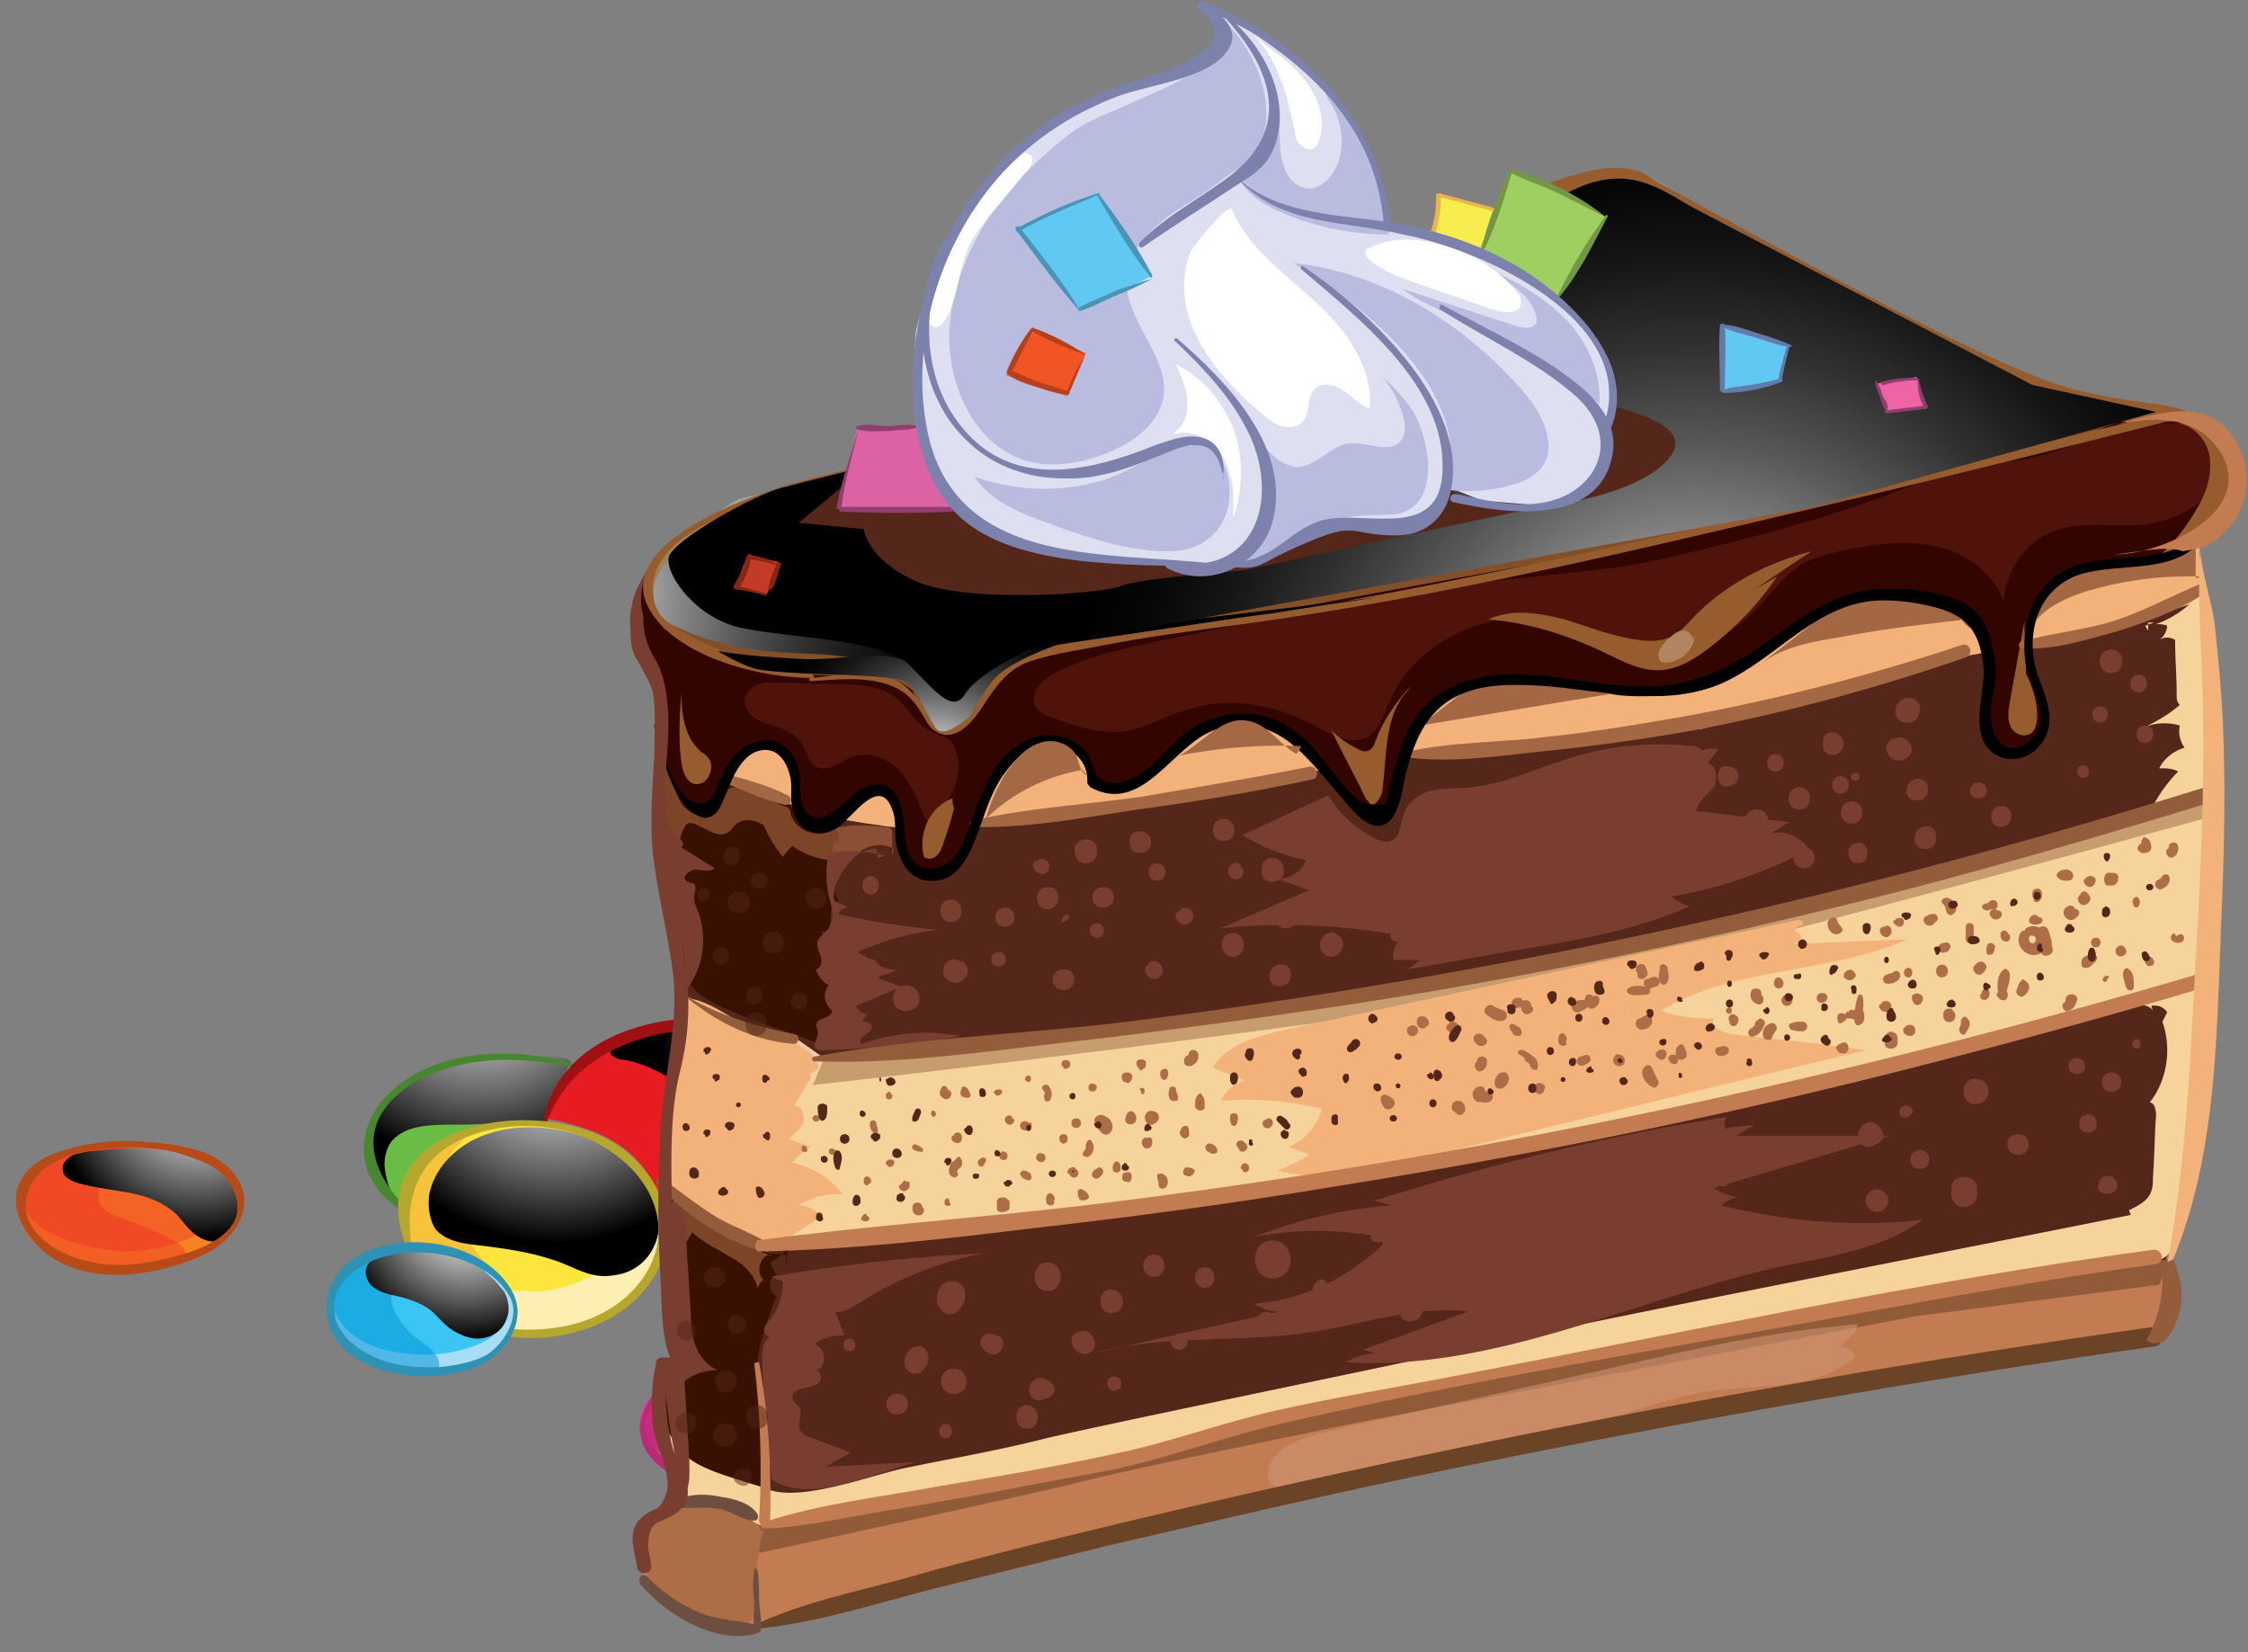 <svg width="132" height="97" fill="none" xmlns="http://www.w3.org/2000/svg"><rect width="100%" height="100%" fill="#808080" stroke="none"/><path d="M32.001 65.661s1.21-4.092 6.145-5.3c4.935-1.21 8.567.65 8.567.65s2.048.28 4.283 3.348c2.234 3.069-1.21 7.812-1.21 7.812s-1.211 1.302-4.563 2.232c-3.352.93-6.518-.186-6.518-.186s.559-2.883-.465-4.929c-1.025-1.953-3.073-3.069-6.239-3.627z" fill="#E71C23"/><path d="M27.346 66.312s3.352-1.023 6.983.093c3.631 1.116 4.47 4.929 4.47 4.929s.279 2.325-1.398 4.37c-1.675 2.047-4.748 2.512-4.748 2.512l-2.793.093s.93-1.488-.28-2.79-2.7-1.953-2.7-1.953l-2.98-.28s-.465-1.86-.093-3.533c.373-1.767 2.608-3.07 3.539-3.441z" fill="#FEE53D"/><path d="M33.77 62.592s-2.514-1.023-5.4-.651c-2.887.372-3.632 1.023-3.632 1.023s-1.769.744-2.607 2.232c-.838 1.488-.279 2.79-.279 2.79l.652 1.674 1.024.837s.373-2.232 2.235-3.441c1.862-1.21 3.817-1.21 3.817-1.21l2.421-.185s.745-2.325 1.77-3.07z" fill="#69BD45"/><path d="M51.368 69.288s2.793.744 3.538 1.488c.745.65 1.304 1.953 1.304 1.953s.28 1.116-.466 2.046a4.682 4.682 0 01-1.862 1.116s-2.42.372-4.47-.651c-2.048-1.023-1.675-1.581-1.675-1.581s3.072-1.674 3.631-4.371z" fill="#B14725"/><path d="M22.038 73.659s1.863-.837 4.377-.186c2.514.65 3.258 2.046 3.258 2.046s1.21 1.58-.093 3.162c-1.303 1.674-3.352 1.86-3.352 1.86s-2.42.279-4.655-.651c-2.235-.93-2.142-2.511-2.235-2.697 0-.186 0-2.79 2.7-3.534z" fill="#3AC5F3"/><path d="M48.295 81.284s1.49.651 2.235 1.767c.652 1.023-.186 2.605-.186 2.605s-1.583 1.301-4.376 1.766c-2.794.465-5.68-.65-5.68-.65s-1.955-.651-2.607-2.605c-.652-1.86 1.862-3.162 1.862-3.162s4.097-1.208 8.752.28z" fill="#ED3895"/><path d="M10.493 67.52s1.955.187 3.072 1.675 0 3.162 0 3.162-1.49 1.488-4.376 2.046c-2.793.558-4.562-.093-4.562-.093s-1.583-.651-2.421-1.21c-.838-.557-1.118-1.58-.931-2.975.186-1.488 2.793-2.604 2.793-2.604s4.47-.651 6.425 0z" fill="#F26325"/><path d="M50.81 64.452c.186.279-.187 1.488-.28 1.767-.372 1.58-1.769 3.069-3.166 3.906-1.303.837-2.793 1.209-4.376 1.302-.465 0-4.004-.372-4.097-.744 0 0 .187 1.302.093 2.139-.186.744-.186 1.209-.186 1.209s3.725 1.395 7.45.093c3.724-1.302 4.655-3.534 4.655-3.534s1.676-4.092-.093-6.138z" fill="#B9171C"/><path d="M45.968 70.869h-.187a10.961 10.961 0 01-5.214-.186c-.558-.186-1.21-.28-1.49.093-.279.372-.186.93-.093 1.395.093.372.093.837 0 1.302 0 .279-.186.558 0 .837.093.093.187.186.373.186 2.607.65 5.4.279 7.821-.837.745-.372 1.49-.837 2.235-1.395.559-.465.652-.93.652-1.674 0-.28 0-.651-.28-.837-.279-.28-.745-.093-1.21 0-.838.279-1.676.837-2.607 1.116z" fill="url(#paint0_radial)"/><path d="M45.41 70.869c.465.558 1.023 1.116 1.675 1.395.652.279 1.49.279 2.142-.186.465-.372.838-.651 1.117-1.21a9.464 9.464 0 001.117-3.812c.093-.651 0-1.302-.093-1.86-.28-1.023-1.024-1.86-1.862-2.604-1.77-1.395-3.91-2.232-6.145-2.51-1.118-.187-2.235-.187-3.352-.094-1.21.093-2.421.186-3.539.744-.186.093-.465.28-.558.465-.093.186-.186.465 0 .744.186.186.465.28.745.28 1.49.278 2.886 1.115 4.003 2.045 1.118 1.023 2.049 2.232 2.98 3.441.652 1.116 1.117 2.232 1.77 3.162z" fill="url(#paint1_radial)"/><path d="M49.227 67.614c0-.372 0-.651.186-1.023.093-.186.28-.372.559-.372.186 0 .279.186.279.372a1.714 1.714 0 01-.466 1.488c-.838 1.023-1.862 1.953-3.072 2.51.279-.278.651-.371.93-.65l.652-.651c.187-.28.466-.465.652-.744.28-.28.28-.558.28-.93z" fill="#fff"/><path d="M55.465 71.706c.466 1.023-.28 2.232-1.21 2.604-1.025.465-2.142.279-3.166-.093-.373-.093-.652-.28-.931-.465-.373-.28-.745-.558-1.118-.744-.372-.186-1.024-.093-1.21.279-.186.279 0 .744.186.93.28.279.559.372.931.558 1.304.465 2.607.93 4.004.837.652-.093 1.304-.186 1.862-.465.28-.093.559-.28.745-.465.466-.465.652-1.116.559-1.767-.093-.651-.466-1.21-.931-1.674.186.186.279.372.279.465-.093.093-.186.093-.28.093l.28-.093z" fill="#DF6B3C"/><path d="M51.368 69.567h.373c1.676.093 3.165.93 4.003 2.418.28.465.466 1.023.373 1.488-.093.465-.466.93-.745 1.302-.373.372-.931.744-1.397.558-.558-.28-.558-1.023-.651-1.581-.28-1.116-1.304-1.953-1.956-2.976-.186-.28-.465-.837-.093-1.21 0 .094.093 0 .093 0z" fill="url(#paint2_radial)"/><path d="M54.906 73.659c0 .279-.186.837-.558.837-.466 0-.373-.372-.093-.651.186-.186.465-.28.651-.186z" fill="#fff"/><path d="M37.215 69.753c.187.465.28.93.28 1.395 0 .465-.093.837-.28 1.209-.558 1.302-1.676 2.232-2.98 2.79-.744.372-1.582.558-2.327.65-.559.094-1.303-.092-1.862 0 .186.373.372.745.372 1.21-.093.372-.186.744-.465 1.116.558.279 1.117.093 1.583.093.651 0 1.21-.093 1.862-.28.652-.185 1.21-.371 1.769-.557.372-.186.745-.372 1.117-.651.28-.186.466-.372.745-.558.559-.465 1.117-.93 1.397-1.581.186-.465.465-.93.558-1.488.56-2.325-1.117-4.557-2.98-5.673-1.023-.558-2.047-.93-3.165-1.302 1.676.558 3.725 1.767 4.376 3.627z" fill="#FDEFB1"/><path opacity=".47" d="M23.714 72.45c-.186-1.023.093-2.511.373-3.07.558-1.208 1.583-2.231 2.886-2.603.093 0 .186 0 .28.093-.28.372-.652.558-.838 1.023-.28.465-.28 1.023-.28 1.488.093 1.023.559 2.046 1.024 2.883.466.744.931 1.488 1.583 2.139-.652-.465-1.396-.837-2.141-1.023-.745-.186-1.583 0-2.235-.186-.372 0-.559-.28-.652-.744z" fill="#F29D3C"/><path d="M38.705 71.985c-.093 1.488-1.117 2.697-2.607 2.883-1.49.279-2.42-.558-3.724-.93-1.397-.465-2.887-.651-4.377-.837-.93-.093-1.862-.28-2.42-.93-.373-.558-.466-1.395-.373-2.046.28-1.395 1.304-2.511 2.514-3.162 2.328-1.21 5.4-.93 7.728.279 1.77.93 3.352 2.697 3.26 4.743z" fill="url(#paint3_radial)"/><path d="M33.49 62.499c.466-.651-3.072-.651-4.84-.465-1.77.186-3.54.65-4.563 1.302-1.583 1.116-2.607 2.604-2.235 4.65.186 1.023.745 2.046 1.49 2.79-.373-.651-.652-1.395-.745-2.14-.093-.743.186-1.58.745-1.952.93-.744 2.7-.651 3.817-.651.745 0 1.583-.093 2.328-.093l2.421-.093c.093 0 .745-2.14 1.583-3.348z" fill="url(#paint4_radial)"/><path d="M28.65 74.589a2.827 2.827 0 01-.653-.465c.652.65 1.77 2.139 1.676 3.069-.093 1.209-1.49 1.767-2.514 2.046-1.303.372-2.793.372-4.19.093-2.42-.465-3.259-1.953-3.445-2.697-.093-.651.093-.93.093-.93s-.838 1.674.745 3.255c1.583 1.58 3.818 1.674 3.818 1.674s2.886.093 4.655-1.116c1.77-1.302 1.304-3.255 1.304-3.255-.186-.372-.466-.744-.745-1.116a1.447 1.447 0 00-.745-.558z" fill="#A6DDF7"/><path opacity=".51" d="M22.97 76.077c0 .93.651 1.767 1.396 2.418.466.371.931.65 1.21 1.022.187.28.373.745 0 1.023-.093.093-.186.093-.372.093-.931.094-1.955 0-2.886-.278-1.025-.373-2.049-1.023-2.608-1.954-.558-.93-.558-2.231.094-3.068.372-.558 1.024-.93 1.676-1.21.372-.185.838-.464 1.21-.557.372-.093.838-.28 1.304-.28.186 0 .372.094.372.28 0 .093-.093.093-.093.186-.838.558-1.304 1.209-1.304 2.325z" fill="#0094D5"/><path d="M21.759 75.426c.372.372.931.558 1.49.65.745.187 1.676.466 2.234 1.024.466.465.838.93 1.49 1.209.559.279 1.117.372 1.676.186a1.678 1.678 0 001.117-1.116c.187-.465.094-1.116-.186-1.581-.186-.186-.372-.465-.558-.651-1.49-1.395-3.818-2.232-5.866-1.953-.745.279-2.328 1.023-1.397 2.232z" fill="url(#paint5_radial)"/><path opacity=".54" d="M48.575 81.656c.093 0 .931 1.023 1.024 1.116.373.558.466 1.395.093 2.14-1.024 2.231-5.4 1.86-7.263 1.487-2.514-.465-4.19-1.395-4.19-1.395s1.49 2.14 4.75 2.233c3.258.093 4.282.093 4.282.093s2.794-.837 3.26-2.14c.465-1.302-.094-2.603-.094-2.603s-1.21-1.21-1.862-.93z" fill="#F5AAA1"/><path opacity=".5" d="M42.895 83.703c1.21 1.487 4.097 1.487 4.47 2.046.279.65.558 1.394-.745 1.673-1.304.186-4.19 0-5.215-.279-1.024-.279-2.886-1.674-2.886-1.674-.652-.465-.931-1.487-.838-2.231.372-1.395 2.048-2.233 3.259-2.511 1.024-.28 2.141-.28 3.259-.187-.559.28-1.118.651-1.583 1.21-.373.465-.093 1.487.28 1.953z" fill="#A11F66"/><path d="M42.15 80.634c-.465.279-.372 1.116 0 1.487.466.373 1.024.466 1.583.651 1.21.28 2.421.651 3.259 1.488.372.372.652.837 1.117 1.21.373.371.931.65 1.49.558 1.862-.187 1.397-2.884.373-3.814-.56-.557-1.397-.836-2.142-1.022-1.49-.465-3.166-.651-4.749-.744-.372.093-.652.093-.93.186-.187.093-.373.372-.373.65l.372-.65z" fill="url(#paint6_radial)"/><path opacity=".41" d="M12.355 68.358c.28 0 .745 1.302.745 1.488.651 2.697-3.818 3.627-5.68 3.627-1.49 0-6.704-.93-5.96-3.534 0 0-.651 2.232 2.05 3.72 2.7 1.395 5.772.65 5.772.65s3.631-1.022 4.47-2.324c.837-1.302.186-3.255-1.397-3.627z" fill="#FCB11F"/><path opacity=".36" d="M7.7 67.149s-3.54 3.161-1.026 4.185c2.42.93 5.028 1.86 4.004 2.604s-4.004.93-5.587.558c-1.583-.465-2.98-1.674-2.98-1.674S.344 70.776 1.74 69.38c1.397-1.395 2.514-2.14 5.96-2.232z" fill="#ED1C24"/><path d="M11.796 67.986c.745.093 1.49.65 1.862 1.395.373.744.373 1.58.187 2.325-.094.465-.373.93-.838 1.116-.56.186-1.118 0-1.583-.372-.466-.372-.745-.837-1.118-1.21-.745-.65-1.676-1.022-2.7-1.208-1.024-.186-1.955-.28-2.98-.558-.372-.093-.93-.372-.93-.744-.094-.372.186-.651.465-.837.28-.186.652-.186.931-.28 2.607-.278 5.587-.464 7.728 1.024l-1.024-.651z" fill="url(#paint7_radial)"/><path d="M51.275 69.195c1.77.186 3.538.744 4.563 2.232.651.93.93 2.139.279 3.069-1.77 2.697-7.077 1.674-8.66-.651a.206.206 0 01.28-.28c1.117.838 2.048 1.582 3.445 1.86 1.397.28 3.259.187 4.283-.93.838-.93.559-2.138-.093-3.068-.931-1.302-2.607-1.86-4.19-2.046-.093.093 0-.186.093-.186z" fill="#722A0A"/><path d="M37.68 84.54c.28 1.115 1.398 1.953 2.422 2.325 1.303.558 2.793.65 4.19.744 2.328.093 7.355-.651 6.797-4-.466-2.696-4.19-3.161-6.332-3.254-2.234-.186-4.748-.186-6.331 1.487-.373.373-.559.838-.745 1.395-.186.466-.093.93 0 1.303zm.56-1.954c.93-1.487 3.165-1.766 4.748-1.86 1.956-.092 4.097.187 5.773 1.117.745.371 1.49.93 1.583 1.86.28 1.766-1.49 2.882-2.98 3.254-.838.187-1.676.28-2.42.28-1.21 0-2.515-.186-3.725-.465-1.676-.559-4.376-2.14-2.98-4.186z" fill="#B92976"/><path d="M33.956 62.685c-2.514-.465-5.028-.744-7.542 0-1.21.372-2.327.837-3.258 1.767-2.049 1.953-1.304 4.37.558 6.324.093.093 0 .372-.186.279-2.98-1.953-2.793-5.394 0-7.44 2.793-2.14 7.356-2.14 10.522-1.023.186-.093.093.093-.094.093z" fill="#468730"/><path d="M8.723 67.056c-1.769-.186-3.724 0-5.493.65-.931.373-1.77.93-2.142 1.86-.558 1.489.466 3.07 1.583 4 2.514 1.953 6.332 1.395 9.125.186 2.328-1.023 3.631-3.534 1.397-5.394-1.118-.93-2.98-1.21-4.47-1.302zm-3.63 6.975C3.23 73.659.715 71.985 1.74 69.753c.745-1.767 3.073-2.232 4.749-2.325 1.396-.093 2.98-.093 4.283.372.838.279 1.955.65 2.514 1.395 2.141 2.883-1.397 4.185-2.98 4.557-1.676.465-3.538.744-5.214.279z" fill="#B64B18"/><path d="M31.908 65.754c1.49-7.533 14.34-7.44 18.53-2.697 2.14 2.418 1.861 6.324-.187 8.742-2.793 3.348-7.915 3.813-11.732 2.51-.28-.092-.186-.557.093-.464 3.538.93 7.914.93 10.708-1.767 2.886-2.79 2.607-7.533-.745-9.765-4.842-3.162-14.34-2.604-16.48 3.627 0 .093-.28 0-.187-.186z" fill="#A01013"/><path d="M23.9 73.287c-3.072-7.533 8.287-9.3 12.757-5.766 2.141 1.674 3.352 4.464 1.955 7.068-1.583 3.069-5.4 4.278-8.566 3.906-.28 0-.28-.465 0-.465 2.42.186 5.028-.28 6.89-2.046 2.607-2.511 2.142-5.86-.559-7.998-1.955-1.581-4.562-2.14-6.983-1.767-4.004.65-5.866 3.069-5.214 7.068-.093 0-.186.093-.28 0z" fill="#B6A72D"/><path d="M20.455 79.425c1.863 1.487 4.842 1.674 6.984 1.023 1.955-.558 3.817-2.79 2.514-4.836-1.77-2.79-6.425-3.441-9.125-1.767-2.049 1.302-2.235 3.999-.373 5.58zm-.744-1.953c-.56-2.14 1.49-3.441 3.352-3.813 2.327-.465 5.68.279 6.89 2.51.652 1.21-.466 2.884-1.49 3.442-.745.371-1.676.557-2.607.65-1.49.094-3.073-.093-4.376-.836-.838-.465-1.49-1.116-1.77-1.953z" fill="#2D92B4"/><path d="M129.302 33.576s.652 6.975.652 12.462-.931 13.67-.931 13.67l-1.956 15.16-.465 3.348-6.425.93-27.933 4.835-27.095 5.952-20.671 5.487s-3.538 0-4.842-1.302c-1.303-1.302-1.769-1.953-1.769-1.953l.28-2.697 1.955-1.953s-1.118-2.697-1.118-3.255v-4.37l.931-.465s-1.303-4.65-.93-9.021c.279-4.371.651-6.603.651-6.603s.652-5.766 0-8.556c-.652-2.697-1.117-6.138-1.117-7.626 0-1.488.931-5.673.931-5.673l33.613-5.766 52.514-7.068c-.093.093 3.632-.186 3.725 4.464z" fill="#55261A"/><path d="M129.302 35.25l-5.494 1.767-9.869 1.767-13.967 4-14.34 1.58h-4.655l-6.424 1.581-15.55 2.418-4.19.465s-5.028-.465-6.983-1.116c-1.955-.65-6.332-2.232-6.332-2.232l.931-3.72s4.563-.65 5.029-.65c.465 0 28.398-2.698 28.585-3.256.186-.465 41.992-8.835 41.992-8.835l10.988.837.279 5.394z" fill="#F3B279"/><path d="M64.497 20.742s-2.794 1.116-3.818 2.14c-1.024.93-3.072 2.231-3.072 2.231s-1.118 1.21-5.494 2.14c-4.376.93-6.425 1.673-6.425 1.673s-3.538 1.023-5.4 2.325c-1.955 1.302-2.328 2.511-2.328 2.511s-.93 1.767-.745 3.255c.093 1.488 1.304 2.976 1.304 2.976l.372 2.976-.093 1.302 1.117 2.14s1.49 2.138 2.142 1.115c.652-1.023.931-2.325.931-2.51 0-.187 1.397-1.86 2.514-1.117 1.117.744 1.21 1.21 1.21 1.21v2.324c.094-.279.28 1.023 1.304.93 1.024-.093 1.49-.465 1.49-.465s1.303-1.488 1.955-1.395c.745.093.931.465.931.465l.373 2.418s.372 1.488 1.024 1.953c.652.372 1.49-.093 1.49-.093s1.396-1.209 1.955-2.51c.466-1.303.745-2.977 1.77-3.814 1.024-.93 1.582-1.209 1.582-1.209s1.49-.372 2.235 0c.745.372 1.024 1.21 1.024 1.21l.28 1.208s1.675 1.023 2.979-.279c1.303-1.302 2.7-2.604 2.7-2.604s1.49-1.116 3.538-1.023c2.049.093 4.004 2.79 4.004 2.79l2.235 2.511s1.583 1.116 1.955-.093c.373-1.116 1.304-4.185 1.304-4.185s1.117-2.418 3.538-2.883c2.514-.465 3.817-.279 3.817-.279l4.935.744s3.632.372 6.052-.93c2.328-1.302 4.563-3.255 4.563-3.255s2.141-1.674 4.376-1.674c2.328 0 4.097.651 4.097.651s1.676.744 1.955 1.488c.28.837.466 1.953.466 1.953l-.186 2.418s0 1.767.372 2.418c.372.651 1.024.465 1.024.465s1.676-.093 2.049-1.302c.372-1.209-.652-3.534-.652-3.534s-.373-1.86.093-3.255c.466-1.395 1.955-2.139 1.955-2.139l3.632-.744 2.793-.279s1.769-1.488 1.955-1.488c.187 0 1.676-.279 1.769-3.255.094-2.976-1.955-3.534-1.955-3.534l-2.421-.186-4.376-.65s-9.777-4-10.242-4.279c-.466-.279-16.295-9.3-16.295-9.3l-5.586 1.117-26.071 9.207z" fill="#320500"/><path d="M127.533 74.124s-3.725.186-8.101.837c-4.376.65-8.845 1.488-8.845 1.488l-20.392 3.906-14.525 3.069-15.363 3.347-13.315 2.511-2.142.466-1.583-1.303-3.258-.836s-2.235 1.488-2.235 2.604v2.696l2.607 2.14 2.7.464h1.304l22.626-5.487 22.253-5.021 19.367-3.72 17.971-3.07.931-4.091z" fill="#C37B51"/><path d="M129.861 46.69v5.3l-.373 5.3-10.987 3.535-23.557 5.208-18.715 3.348-14.246 2.139-17.133 1.767-5.773-3.534v-5.208l.932-6.138 2.793 1.488 3.073.93.93.186 1.584 1.116 30.354-3.348 23.65-4.557 14.804-3.72 12.664-3.813z" fill="#F6D39B"/><path d="M90.66 11.35l5.215-1.116 8.846 5.021 12.383 6.696 8.473 2.418-3.91 1.395-25.978 6.324-24.395 4.464-9.032 1.488s-2.514.28-3.538 1.488c-1.024 1.302-1.77 2.14-1.77 2.14s-.744 1.766-1.861 1.022c-1.118-.744-1.49-2.139-1.49-2.139s-1.676-1.395-3.445-1.023c-1.77.372-5.308-.093-8.194-1.116-2.886-1.023-3.538-2.232-3.538-2.232s-.745-2.046.745-4.092 8.566-3.906 8.566-3.906l6.424-1.302s2.7-1.116 5.215-3.44c2.514-2.233 5.866-3.163 5.866-3.163L90.66 11.35z" fill="#824F27"/><path opacity=".55" d="M119.339 26.88c2.142-.372 10.708-4.557 11.173.28.093.836-.558 1.673-1.21 2.231-.931.744-2.049 1.21-3.259 1.395-1.676.186-3.445-.186-5.121.28-1.862.557-3.166 2.324-3.259 4.277-.559-1.674-2.235-2.883-3.911-3.255-1.769-.372-3.538-.186-5.307.186-.838.186-1.676.372-2.421.744-1.396.744-2.234 2.232-3.445 3.255a7.842 7.842 0 01-4.842 2.046c-3.258.186-6.238-2.325-9.31-1.953-2.794.28-5.68 2.14-6.798 4.743-.372.837-.652 1.86-1.49 2.232-.93.372-1.862-.186-2.793-.65-2.328-1.303-5.121-1.86-7.635-1.024-1.397.372-2.607 1.21-4.004 1.302-1.303.093-2.607-.372-3.91-.837-.373-.093-.745-.279-.931-.558-.56-.744.372-1.767 1.21-2.139 2.142-1.023 4.47-1.488 6.704-1.953 4.19-.837 8.38-1.674 12.57-2.418 4.097-.837 8.1-1.116 12.197-1.58 1.863-.187 3.725-.559 5.587-1.024 3.911-.93 7.821-1.953 11.546-3.348 1.489-.558 2.886-1.116 4.376-1.395 1.583-.465 2.979-.65 4.283-.837zM55.186 47.805c-.187.28-.373.558-.652.465-.186-.093-.186-.279-.28-.372-.372-.93-.744-1.953-1.49-2.697-.744-.744-1.861-1.116-2.793-.744-.651.28-1.396.93-2.048.558-.559-.279-.559-1.116-1.024-1.58-.466-.559-1.21-.745-1.862-.93-.652-.187-1.397-.745-1.304-1.489.093-.372.466-.744.838-.837.373-.186.838-.093 1.21-.093 1.211 0 2.421.093 3.632.093 1.117 0 2.328.093 3.259.837.652.558 1.024 1.395 1.862 1.86.931.465 1.49.372 1.676 1.581.372 1.023-.466 2.418-1.024 3.348z" fill="#671F14"/><path d="M46.526 29.856c-1.862.837-3.538 1.86-5.307 2.79-.745.372-1.583.93-1.49 1.767 0 .372.187.651.373.93.28.372.558.837 1.024 1.116.559.372 1.21.465 1.862.558 3.26.465 9.125.093 11.267 2.883.372.465.744 1.023 1.303 1.023.838.093 1.21-.93 1.676-1.674.838-1.488 2.607-2.232 4.19-2.697 2.049-.558 4.004-1.488 6.052-2.046 3.911-.93 8.008-1.209 12.012-1.674 1.024-.093 9.404-1.116 7.17-3.069-1.49-1.302-4.377-.465-6.146-.279-1.118.093-6.518.372-6.89-.65-.28-.745 1.396-.93 1.303-1.675-3.445-.279-6.89.93-10.335 1.302-.559.093-1.117.093-1.583-.186-.466-.279-.652-1.023-.186-1.395-.466.28-1.024-.279-.931-.744 0-.465.465-.93.838-1.302a40.51 40.51 0 019.031-6.324c-5.4 1.581-9.962 5.673-15.177 7.812a113.768 113.768 0 01-7.914 2.79c-.838.186-1.49.465-2.142.744zm54.656-1.302c-3.072 1.21-6.424 1.581-9.683 1.953-.745.093-1.77 0-1.955-.744-.187-.744.558-1.302 1.21-1.58 1.304-.652 2.514-1.303 3.818-1.954 2.141-1.116 3.538-3.813 3.63-6.23 0-.837-.092-1.86-.744-2.418-.745-.651-1.862-.558-2.886-.465-2.421.279-4.842.558-7.356.837a2.131 2.131 0 01-.093-1.302c-4.47-.186-8.846.65-12.943 2.418 4.19-1.767 8.008-3.906 12.477-5.115 2.235-.651 4.47-1.116 6.704-1.488 2.421-.372 3.538.093 5.68 1.488 2.514 1.766 5.307 3.255 8.101 4.65 2.048 1.023 4.003 2.046 6.238 2.604 1.117.279 4.097 1.301 2.235 2.882a3.533 3.533 0 01-1.211.558c-2.141.651-4.283.28-6.424 1.023-2.514.744-4.563 2.046-6.798 2.883z" fill="#965C2E"/><path opacity=".29" d="M100.996 13.21c-.093-.093-.279-.186-.465-.28.093 0 .279 0 .372-.092l.093.372zm-62.57 19.901c1.396-1.674 4.935-3.813 4.935-3.813l7.355-1.674 4.656-1.488s1.303-.093 2.7-1.395c1.397-1.302 3.91-2.79 3.91-2.79l2.608-1.209h.186c3.073-1.767 6.611-2.976 10.056-4.091 6.518-2.14 13.129-4.743 19.833-6.324.372-.093.745-.186 1.117-.186.559 0 1.117.279 1.676.558 1.117.65 2.235 1.395 3.166 2.139-.466-.372-3.445.558-4.097.65-1.49.28-2.886.466-4.376.745-2.98.557-6.052 1.208-8.939 2.046-5.68 1.58-11.173 3.626-16.667 5.765-2.328.837-5.12 1.953-6.797 3.906-1.303 1.488-6.424 3.162-9.125 3.906-2.7.744-8.1.93-9.87 3.255-1.769 2.418-1.675 3.906-1.675 3.906s-2.049-2.232-.652-3.906z" fill="#F3F5CE"/><path d="M49.04 49.293c-.372 1.209-.279 2.697.28 3.813-.373-.186-.559.372-.559.744s-.093.93-.559.837c.28.465.187 1.023.093 1.488-.093.558 0 1.116.56 1.302-.28.65-.187 1.395.372 1.953-.559.465-.838 1.395-.466 2.046-.931-.28-1.769-.651-2.7-.93-1.583-.558-3.259-1.116-4.656-1.953-.279-.186-.558-.372-.745-.651-.186-.28-.279-.558-.372-.93-1.024-3.999-2.048-8.184-1.21-12.276.186.837.465 1.674 1.117 2.232.652.558 1.769.651 2.234 0 .187-.279.28-.744.652-.93.28-.186.652-.093.931.093 1.21.372 2.514.93 3.073 2.046l.28.558c.372.372 1.117.093 1.582-.279.28.279.373.837.186 1.209l-.093-.372zM46.247 73.38c-.372.279-.652.558-1.024.744.093.279.28.558.372.744-.558.093-.465 1.116 0 1.209-.093.279-.186.465-.279.744-.466 1.302-.931 2.604-.838 3.999 0 .93.28 1.953.465 2.883a16.996 16.996 0 010 6.137c-.372-.837-1.303-1.395-2.234-1.58-.931-.187-1.862-.094-2.794 0 .28-1.396-.558-2.79-.93-4.186a9.123 9.123 0 01-.28-3.162c.093-.465.28-1.116.745-1.209-.652-3.44-.838-7.067-.466-10.508 1.956 2.139 4.283 4.464 7.17 4.464v.93l.093-1.21z" fill="#391102"/><path opacity=".46" d="M129.674 47.991s-25.605 7.068-35.568 9.393c-9.963 2.232-46.37 6.324-46.37 6.324l.653-1.581 13.78-1.21 29.702-4.463 19.367-4.464 18.529-5.394-.093 1.395z" fill="#915B3A"/><path d="M126.788 75.426l-14.339 1.86-32.682 6.23s-13.687 2.79-16.108 3.441c-2.421.651-19.367 4.278-19.367 4.278s-1.118-1.395-2.514-1.767c-1.397-.372-2.7-.65-2.7-.65l.837-.559h2.794l2.42 1.023 6.24-1.023 13.5-2.232 12.384-3.44 15.456-3.07 24.302-4.463 10.429-1.116-.652 1.488z" fill="#915B3A"/><path d="M44.85 89.747c-.372 1.302-.465 2.697-.465 4.092 0 .465 0 .93-.28 1.302-.465.558-1.396.28-2.141 0-1.024-.465-2.048-.93-2.98-1.395-.372-.186-.745-.372-.93-.744-.094-.279 0-.65 0-1.023 0-.372-.187-.744-.187-1.116-.093-.93.745-1.58 1.49-2.139.28-.186.652-.465 1.024-.558.28 0 .559 0 .838.093.652.093 1.304 0 1.862.186.838.28 1.49.93 1.77 1.767v-.465z" fill="#AC6D47"/><path d="M47.364 63.057c-1.955-.558-3.817-1.395-5.68-2.325-.465-.28-1.024-.465-1.396-.93-.372-.372-.559-1.023-.28-1.488l2.515 1.395c.744.465 1.582.837 2.42 1.023.466.093.932.093 1.304.186.652.186 1.21.558 1.676 1.116.186.279-.093.744-.465.837l-.094.186z" fill="#EBC5B1"/><path opacity=".49" d="M45.223 73.659c-.652.093-.838 1.116-.373 1.488-.186.093-.279.279-.372.465-.186-.837-.931-1.488-1.676-1.86-.745-.465-1.583-.837-2.142-1.395-.558.837-1.024 1.767-1.21 2.697-.186-1.767-.093-3.441.093-5.208 1.77 1.488 3.631 3.069 5.773 3.906l-.093-.093zM52.3 49.758c-1.025-.465-2.142.279-2.794 1.209-.373.558-.745 1.302-.373 1.86-.465-.651-.558-1.581-.372-2.325a4.666 4.666 0 01-2.235-.837c-.186.186-.372.372-.558.65a7.6 7.6 0 01-1.118-1.859c-.465-.279-1.117-.465-1.583-.093-.186.093-.279.372-.465.465-.559.465-1.304-.186-2.048-.465-.094 0-.28-.093-.373 0-.186.093-.186.279-.28.372-.558 1.488-.837 2.976-.837 4.464-.745-2.697-.838-5.673-.28-8.463.466.744.56 1.674 1.025 2.418.465.744 1.676 1.116 2.141.465.373-.465.373-1.395.931-1.395.186 0 .28 0 .373.093.838.372 1.769.651 2.607 1.023.093 0 .28.093.28.186.092.093.092.186.092.279.187.651.931 1.209 1.676 1.116.373 0 .652-.186.931-.279.931-.279 1.956-.186 2.98-.093.093 0 .186 0 .28.093.092.093.092.186.092.372v1.116a.283.283 0 000-.372H52.3z" fill="#C37B51"/><path d="M125.95 36.738c.093 0 .093 0 .186-.093v.373c-.093-.093-.093-.187-.186-.28z" fill="#F6D39B"/><path d="M126.136 36.552h.373c-.094 0-.187.093-.373.093v-.093zm.279 10.788a8.29 8.29 0 011.49-2.046c-.372-.186-.745-.186-1.117-.186.279-.558.838-1.023 1.49-1.209a1.61 1.61 0 01-.28-1.302c-.651-.186-1.396-.186-2.048.093.745-.372 1.397-.744 2.048-1.302-.186-.186-.186-.372-.186-.65 0-1.024-.093-2.14-.093-3.163a.846.846 0 00-.931 0c.279-.186.465-.558.465-.837-.186-.093-.465-.093-.651-.093 1.024-.372 1.955-1.023 2.607-1.86 1.024 3.534 1.21 7.347.745 10.974 0 .186-.093.372-.187.558-.093.093-.186.186-.372.186a128.32 128.32 0 00-2.98.837zM40.288 85.47c.931.93 3.538 1.487 4.749 1.953.093 0 .186.093.279.093 1.955.557 5.68-.838 7.728-1.303 2.7-.557 5.4-1.022 8.008-1.673 2.514-.652 22.067-4.65 28.399-6.045 5.307-1.21 28.305-5.673 35.661-7.161 0-.093-.093-.186-.093-.28.558-.278 1.117-.557 1.303-1.115.093-.28.093-.465.093-.744.094-1.21.094-2.511.187-3.72 0-.28-.093-.744-.373-.744 1.024-1.302 1.304-3.162.745-4.743l.279-.558a.885.885 0 00-.931-.372l.093.279c-.093-.186-.465-.372-.651-.28 1.21-.557 2.327-1.115 3.538-1.673.372 1.023.186 2.139.093 3.255-.372 2.51-.745 4.929-1.117 7.44-.187 1.302 0 5.022-1.211 5.766-.279.186-.558.186-.838.186-2.048.279-4.004.558-6.052.837-3.352.558-6.611 1.023-9.963 1.58l-18.529 3.535-19.088 3.813-5.307 1.86-6.704 1.487-11.732 1.767c-1.21.372-3.352 1.21-4.562.465-.559-.372-1.025-1.022-1.676-1.115-.373 0-.652.093-1.024.093-.652 0-1.49 0-1.77-.744-.093-.372-.186-.651-.186-1.023-.093-1.023-.372-2.14-.745-3.162.373.743.838 1.487 1.397 2.045z" fill="#F6D39B"/><path d="M99.786 44.085c.372-.093.745-.186 1.117-.093-.186.28-.465.558-.652.837.559 0 .652.93.373 1.395-.373.465-.931.837-1.024 1.395 1.862.186 3.631.465 5.493.651-.372.186-.745.465-1.117.651.838-.186 1.769.186 2.234.93-2.514 1.395-5.307 2.325-8.1 2.79.372.279.745.465 1.117.558-3.073 1.395-6.425 1.953-9.683 2.51-2.328.373-4.656.838-6.89 1.21.279-.186.465-.372.744-.558h-1.583a1.383 1.383 0 01.652-1.395c-3.538-.651-7.17-.837-10.8-.465 1.768-.744 3.444-1.488 5.213-2.232-.651-.186-1.21-.465-1.862-.651a1.84 1.84 0 001.676-1.116c-1.303-.279-2.607-.744-3.724-1.488 1.676-.744 3.352-1.581 5.028-2.325a6.536 6.536 0 002.886 2.604c.186.093.466.186.745.093.652-.186.559-1.023.838-1.674.28-.744 1.024-1.209 1.676-1.302.745-.186 1.49-.093 2.235-.186 1.862-.186 3.631-1.023 5.4-1.58 2.421-.838 5.028-1.117 7.635-.838.373 0 .745.372.559.558l-.186-.279zm1.676 22.134c.558-.093 1.024-.093 1.583-.186-.373.186-.745.465-1.118.65h9.032l-10.335 3.07c.465.279.931.465 1.49.558-.373 0-.745.186-1.025.465 3.818.93 7.822 1.302 11.825.837-2.327 1.674-5.307 2.139-8.1 2.697-8.66 1.86-16.946 6.23-25.792 5.673.466-.28 1.024-.465 1.676-.558-.186-.093-.465-.093-.652-.186l6.146-2.232c-3.073-.372-6.146.744-9.218 1.209-4.284.65-8.753.093-13.036 1.302l11.173-2.511c-.558 0-1.024-.186-1.49-.465 2.7-.186 5.308-1.395 7.356-3.255.093-.093.28-.28.187-.372 0-.28-.373-.372-.559-.372-2.328-.372-4.656-.372-6.983.093 2.607-1.023 5.307-1.674 8.1-1.86-.372-.093-.651-.186-1.024-.28 6.797-2.138 13.687-3.812 20.764-4.928-.28.093-.28.65 0 .744v-.093zM51.461 49.851c-.372 0-.745.093-1.024.279-.465.279-.745.744-1.024 1.116-.28.558-.652 1.116-.373 1.674.28.093.466.186.745.372-.186 0-.465.093-.558.372 1.955.465 3.91.744 5.866.93-1.676.186-3.26.65-4.749 1.302.28.186.559.279.838.465.372.372 1.024.65 1.583.558-.466.186-.931.372-1.397.465.559.186 1.117.372 1.583.558-.931.372-1.769.744-2.7 1.116.186.279.372.465.652.465-.093.186-.187.279-.28.465.28 0 .652.093.559.372 0 .186-.28.279-.466.465-.186.093-.279.465-.093.465a10.998 10.998 0 015.773-.465c-2.7.558-5.4.744-8.1.837-.094 0-.28 0-.373-.093-.28-.28.186-.651.093-1.023 0-.093-.093-.28-.093-.372.093-.465.931-.372.931-.837-.465-.372-.559-1.116-.186-1.488a1.478 1.478 0 01-.745-.93c.28-.093.372-.465.28-.744-.094-.28-.28-.558-.187-.93.093-.28.466-.465.652-.744.372-.558.186-1.21 0-1.86a6.136 6.136 0 010-2.604c1.117-.093 2.142-.093 3.259.186-.093.093-.28.093-.373.186l-.093-.558zm6.704 23.715a100.48 100.48 0 00-12.849 1.395c.186.093.465.186.652.279 0 .837-.28 1.674-.745 2.232-.186.186-.28.372-.373.558 0 .186.187.465.373.465-.466.279-.466.93-.466 1.395.093 2.325.28 4.65.559 6.975 1.583 1.023 3.724.465 5.493-.093 1.025-.28 1.956-.651 2.98-.93l-5.307.279c.465-.28 1.024-.558 1.49-.837-.839-.28-1.677-.652-2.514-.93-.187-.094-.373-.186-.466-.373-.186-.371.093-.837 0-1.209-.093-.279-.466-.465-.466-.744 0-.743 1.77-.371 1.676-1.208 0-.28-.372-.465-.558-.651-.373-.465-.093-1.116.372-1.395.466-.28 1.024-.372 1.583-.372l-.559-1.395c.56.093 1.025-.28 1.49-.558 2.235-1.395 4.749-2.418 7.356-2.883h.28z" fill="#7A3E31"/><path d="M105.279 54.78c.093-.28.559.093.466.279-.093.279-.373.372-.652.372 2.328-.093 4.562-.186 6.89-.28-4.562 2.047-10.149 1.582-14.432 4.186.931.372 2.049.465 3.073.465-.186.558.558.837 1.117.93 2.607.279 5.214.558 7.821.93-8.938 2.139-17.97 4.37-26.909 6.51-2.514.558-5.12 1.209-7.635.558.652-.28 1.304-.558 1.862-.93-.372-.186-.837-.28-1.21-.465.931-.372 1.676-1.21 1.955-2.232-1.955-.465-3.91-.651-5.959-.465a2.537 2.537 0 011.397-1.21c-.652-.278-1.21-.464-1.862-.743.838-1.395 2.7-1.86 4.283-2.232 9.963-2.14 19.926-4.278 29.982-6.417.186 0 .279-.093.372.093.093.093-.093.372-.186.186l-.373.465zm-57.635 8.463c-.373.558-.652 1.116-1.024 1.674.465 0 .651.558.558 1.023-.186.372-.558.65-.838.93.373.186.838.279 1.21.465-.372.279-.744.558-1.024.93a5.3 5.3 0 012.98 1.86c-.931-.093-1.862.186-2.607.65a1.63 1.63 0 011.303.652c-.651.465-1.303.837-1.955 1.302-.372.186-.745.465-1.117.465-.466 0-.838-.186-1.21-.372-1.304-.744-2.608-1.488-3.818-2.232a2.827 2.827 0 01-.652-.465 1.004 1.004 0 01-.28-.651c-.558-2.14-.186-4.464.28-6.696l.838-4.185c1.583.186 2.793 1.395 4.19 1.953.652.279 1.397.372 2.048.65.652.28 1.304.745 1.583 1.396a.953.953 0 01-.558.465l.093.186z" fill="#F3B279"/><path d="M39.45 46.41c-.559.744-.466 1.953.28 2.604.186.186.558.558.279.744.651.372 1.303.837 1.955 1.209-.28.279-.745.093-1.117.093-.373 0-.838.465-.559.651.093.093.28.093.466.186.186.186 0 .558 0 .837 0 .186.093.465.186.65a4.818 4.818 0 01-.652 4.744c.093-2.046-.559-4-1.024-5.952-.466-1.953-.838-4.092-.186-6.045.093.372.186.837.279 1.209l.093-.93zm.931 24.738c-.093.558-.093 1.023-.093 1.58l.28 4.465c0 .744.092 1.58.465 2.231.28.465.652.837 1.117 1.023-.652 0-1.396.186-1.955.651.093 1.582.186 3.07.28 4.65 0 .651.092 1.395-.28 2.046a35.478 35.478 0 01-1.117-6.138c0-.372-.094-.744.093-1.116.186-.372.465-.65.838-.558-1.025-3.068-1.118-6.416-1.118-9.671.652.279 1.21.837 1.49 1.488.093.093-.186 0-.093-.093l.093-.558z" fill="#7A3E31"/><path opacity=".54" d="M108.911 78.216l-1.025 1.023c.373-.28 1.025 0 1.025.465-2.235 1.86-5.401 1.58-8.287 1.953-2.142.279-4.283 1.023-6.332 1.767a105.564 105.564 0 01-20.019 4.463c.28-.186.56-.372.745-.65-.279.092-.558-.28-.558-.559-.093-1.395 1.583-2.138 2.98-2.51 6.051-1.396 12.197-2.698 18.249-4.093 4.376-1.023 8.845-1.953 13.408-2.325l-.186.466z" fill="#D19977"/><path d="M41.405 45.852c-.465.372-1.21.28-1.396-1.116-.187-1.395-.093-2.79 0-4.092 0 1.302.186 2.697 1.21 3.534.186.093.373.28.466.465.186.465 0 .93-.28 1.21zm14.712 1.209c-.186.744-.373 1.488-.652 2.232-.093.279-.186.651-.372.837a.607.607 0 01-.838.186c-.373-1.395.372-2.976 1.676-3.441 0 .186 0 .372.093.558l.093-.372zm26.536-6.51c-1.396 1.488-1.21 3.906-1.49 5.952-.093.372-.465.93-.744.651-.093-.093-.093-.186-.186-.186-.652-1.395-1.397-2.697-2.049-4.092a5.43 5.43 0 001.397 1.023c.186.093.465.279.745.186.279-.093.372-.372.465-.651.466-1.209 1.21-2.232 2.049-3.162l-.187.28zm36.034-1.488c.559.93.931 1.953.931 2.976 0 .372-.093.837-.372 1.023-.466.28-1.024 0-1.211-.465-.186-.465-.093-1.023 0-1.488.28-1.58.559-3.069.838-4.65 0 1.21.094 2.325.094 3.534l-.28-.93zm8.939-14.229c1.117 0 2.048 1.023 2.141 2.14.094 1.115-.279 2.138-.931 3.161a11.39 11.39 0 01-2.141 2.604c.838-.372 1.583-.837 2.421-1.209.651-.372 1.303-.65 1.769-1.209.931-1.023 1.024-2.604.279-3.72-.652-1.116-2.048-1.767-3.445-1.767h-.093z" fill="#965C2E"/><path d="M129.395 33.855a20.99 20.99 0 00-6.797.837c-1.211.372-2.421.93-3.166 1.86 0-1.209 1.024-2.232 2.049-2.697 1.117-.465 2.327-.558 3.538-.65 1.21-.094 2.421-.28 3.352-.93.186-.094.465-.28.558-.094v1.767l.466-.093zm-13.874 2.511c-2.514.28-4.934.558-7.355 1.023-1.676.28-3.445.558-4.749 1.581 1.024-.837 2.049-1.58 3.073-2.418a3.905 3.905 0 011.303-.837c.559-.279 1.211-.372 1.769-.465 1.025-.093 2.049-.279 2.98-.186 1.024.093 2.048.558 2.607 1.302.186.186.279.372.466.465.186.093.465-.186.372-.372l-.466-.093zM95.13 40.644l-11.732 1.953 2.98-2.325s5.587-.558 8.752.372z" fill="#A46743"/><path d="M104.348 33.855a18.105 18.105 0 01-3.631 3.906c-.931.744-1.956 1.488-3.166 1.581-1.303.093-2.514-.65-3.724-1.209-2.049-.93-4.19-1.58-6.425-1.767 1.397-.65 2.98-.372 4.47 0 1.49.465 2.886 1.023 4.376 1.21.651.092 1.396.092 2.048-.28.465-.279.745-.65 1.117-1.023 1.863-1.953 4.377-3.255 6.984-3.906-1.211.744-2.328 1.581-3.539 2.325l1.49-.837z" fill="#965C2E"/><path d="M99.506 37.296c0 .93-1.024 1.767-1.955 1.581-.466-.465.093-1.116.559-1.488.186-.186.465-.372.745-.372.279 0 .558.28.558.558l.093-.279z" fill="#B28561"/><path d="M47.644 39.528c-1.77-.093-3.538-.65-5.215-1.302-1.582-.65-4.096-1.674-4.096-3.72.093-3.069 4.655-4.464 6.983-5.208 2.886-.93 5.773-1.488 8.752-2.232 1.397-.372 2.608-1.023 3.818-1.86 2.42-1.767 4.749-3.348 7.449-4.65.186-.093.093-.372-.093-.372-2.049.558-3.911 1.674-5.587 2.976-1.676 1.21-3.166 2.697-5.214 3.255-2.607.744-5.214 1.21-7.822 1.953-2.607.744-11.638 3.813-8.007 8.091 1.955 2.325 6.238 3.348 9.125 3.348.093.093.093-.186-.093-.279z" fill="#965C2E"/><path d="M90.475 12.094c1.303-.372 2.607-.744 4.004-1.023 1.21-.28 1.862-.558 3.072.093-1.955-3.348-8.752.65-11.08 1.58-5.214 2.046-10.615 4-16.015 5.674-.652.186-1.304.372-2.049.65-1.582.558-3.352 1.116-4.748 1.953-1.304.744-2.421 1.767-3.818 2.325l8.939-3.627c1.49-.558 2.98-1.023 4.47-1.58 3.724-1.395 7.448-2.697 11.172-4.092 1.956-.837 4.004-1.395 6.053-1.953z" fill="#965C2E"/><path d="M96.154 10.513c5.215 3.44 10.615 6.417 16.202 9.3 2.793 1.487 5.586 3.068 8.659 4.091 1.49.465 2.98.837 4.562.93.652 0 1.304-.093 1.956-.093.465 0 2.048.093 2.421.372-1.49-1.302-2.887-1.302-4.749-1.58-1.862-.28-3.724-.652-5.587-1.396-2.793-1.116-5.586-2.51-8.287-3.905-5.027-2.604-10.055-5.394-14.99-8.091-.187-.093-.373.186-.187.372z" fill="#965C2E"/><path d="M37.588 93.002c1.49 1.767 4.47 3.627 6.89 2.883.186-.093.28-.372 0-.465-1.024-.279-2.142-.279-3.166-.65a9.447 9.447 0 01-3.259-2.14c-.279-.372-.651 0-.465.372z" fill="#6E4E40"/><path d="M44.664 95.606c3.445-.372 6.89-1.488 10.15-2.325 3.351-.837 6.796-1.674 10.148-2.51 6.797-1.582 13.594-3.163 20.392-4.558 13.687-2.79 27.374-5.207 41.155-7.16.744-.093.465-1.302-.28-1.116-21.695 3.069-43.203 7.254-64.432 12.461-2.98.744-5.96 1.488-8.846 2.325-2.793.744-5.866 1.395-8.473 2.604-.093 0 0 .28.186.28z" fill="#6B4327"/><path d="M40.009 58.314c1.862 1.58 4.096 2.79 6.61 2.976.28 0 .373-.465.094-.558-2.328-.465-4.563-1.116-6.704-2.418 0-.093.093-.093 0 0zm7.821 3.999c5.214.186 10.522-.651 15.643-1.21a500.28 500.28 0 0016.48-2.231c10.708-1.674 21.323-3.906 31.844-6.603 6.052-1.581 12.104-3.348 18.157-5.208.558-.186.372-1.116-.187-.93-20.763 6.51-41.992 11.16-63.594 13.857-6.052.744-12.29.93-18.343 2.046-.186 0-.186.279 0 .279zm-9.218 7.254c1.583 1.674 4.004 3.44 6.331 3.906.28.093.466-.28.187-.465-1.025-.651-2.235-1.023-3.26-1.674-1.023-.651-1.954-1.395-2.979-2.14-.186-.185-.465.187-.279.373z" fill="#935D3C"/><path d="M44.571 73.473c5.494-.093 10.987-.744 16.388-1.395 5.68-.651 11.266-1.395 16.853-2.325 11.173-1.767 22.346-4 33.426-6.79 6.239-1.58 12.477-3.254 18.623-5.114.465-.186.372-.93-.187-.837-21.601 6.417-43.669 11.067-66.015 13.764-6.332.744-12.85 1.209-19.181 2.046-.186.186-.186.65.093.65z" fill="#C37B51"/><path d="M82.56 44.457c2.7.372 5.587-.093 8.287-.372 2.7-.279 5.4-.651 8.1-1.116 5.587-1.023 11.081-2.51 16.481-4.37.466-.187.28-.838-.186-.745a121.842 121.842 0 01-16.201 4.185c-2.7.465-5.4.93-8.1 1.21-2.794.371-5.774.278-8.474.929-.093.093 0 .186.093.279zm36.127-6.417c1.769.186 3.725-.465 5.494-.93 1.769-.558 3.631-1.209 5.214-2.232.372-.186.093-.744-.279-.558-1.769.744-3.445 1.674-5.308 2.232-1.676.465-3.445.651-5.121 1.116-.186.093-.186.372 0 .372zM57.141 48.55c3.166.092 6.61-.559 9.684-1.024 3.445-.465 6.797-1.023 10.242-1.767.465-.093.28-.837-.186-.744-3.26.651-6.611 1.21-9.87 1.767-3.26.465-6.704.651-9.87 1.395-.28.093-.28.372 0 .372zm-14.618-2.605c1.117.465 2.327 1.023 3.538 1.302.372.093.559-.372.186-.558-1.117-.558-2.42-.93-3.538-1.209-.373-.093-.466.28-.186.465z" fill="#A46743"/><path d="M47.644 39.993c1.396-.093 3.072-.279 4.47.186 1.023.372 1.489.837 2.047 1.767.187.28.28.558.56.837 1.117.93 2.14-.093 2.793-1.023.744-1.116 1.396-2.232 2.607-2.79 1.396-.558 2.98-.744 4.376-1.023 2.793-.558 5.68-.93 8.473-1.302 11.639-1.58 23.184-4.37 34.637-7.068 6.704-1.58 13.408-3.255 20.019-4.929.279-.093.186-.558-.093-.465-11.732 2.79-23.464 5.952-35.29 8.463-5.772 1.21-11.545 2.418-17.41 3.348-2.794.372-5.68.744-8.474 1.21-2.141.371-5.307.557-7.17 1.86-.651.464-1.21 1.208-1.675 1.86-.466.65-1.025 1.673-2.049 1.394-1.21-.372-1.77-2.046-3.166-2.51-1.49-.466-3.072-.187-4.562 0-.28-.094-.28.185-.093.185z" fill="#965C2E"/><path d="M40.009 88.538c.838 0 1.583-.093 2.42.093.652.186 1.211.651 1.863.651.186 0 .28-.186.186-.372-.373-.65-1.397-.93-2.142-1.023-.838-.186-1.676-.186-2.42.093-.28.186-.187.558.093.558z" fill="#6E4E40"/><path d="M44.85 89.748c2.608-.094 5.121-.745 7.636-1.117 2.7-.465 5.493-.93 8.193-1.487 2.514-.466 5.028-.838 7.542-1.582 2.607-.743 5.121-1.58 7.728-2.138 10.615-2.418 21.509-4.185 32.217-6.138 6.145-1.116 12.29-2.232 18.436-3.07.558-.092.372-.93-.187-.836-13.78 1.86-27.467 4.836-41.155 7.44-3.352.65-6.797 1.209-10.149 1.953-3.352.743-6.517 1.953-9.776 2.603-3.352.745-6.704 1.302-10.056 1.86-3.445.651-7.077 1.023-10.429 2.14-.186.185-.186.371 0 .371z" fill="#C37B51"/><path d="M44.292 92.165a6.228 6.228 0 000 1.86c0 .558-.093 1.116 0 1.674 0 .28.372.186.372 0 .093-.65-.093-1.302-.093-1.86s0-1.116-.093-1.674c-.093-.093-.186-.093-.186 0z" fill="#6E4E40"/><path d="M44.292 80.076c.372 3.069.465 6.138.28 9.207 0 .371.558.465.65 0 .094-3.07-.092-6.231-.65-9.3-.094 0-.28 0-.28.093z" fill="#C37B51"/><path d="M38.426 42.69c.465 1.581.93 4.185 2.42 5.115 1.304.93 1.77-1.395 2.235-2.232.28-.558.652-1.116 1.21-1.395 1.304-.558 1.956.558 2.142 1.581.093.651-.093 1.302.187 1.953.372 1.209 1.582 1.581 2.607.837.838-.558 2.42-3.069 3.165-1.023.28.651.093 1.488.28 2.232.28 1.116.93 2.046 2.141 1.953 1.676 0 2.328-2.046 2.794-3.348.372-1.023.745-2.139 1.396-2.976.373-.558.931-1.116 1.583-1.395 1.49-.65 3.352.186 3.259 1.953 0 .093.093.186.186.28 3.073 1.673 4.842-2.512 7.263-3.349 3.631-1.209 5.4 1.581 7.449 3.906.465.558 1.49 1.953 2.42 1.674 1.025-.279 1.211-2.325 1.397-3.069.466-1.767 1.118-3.534 2.887-4.464 1.583-.837 3.538-.744 5.214-.65 3.538.278 7.17 1.301 10.521-.187 3.259-1.488 5.587-4.836 9.405-4.836 1.117 0 2.42.186 3.538.558 1.303.465 1.955 1.21 2.234 2.604.373 1.581-.279 2.883-.093 4.371.187 1.953 2.514 2.418 3.632.837.931-1.302.186-2.79-.28-4.092-.745-2.418.093-5.115 2.701-5.859 2.42-.65 5.586.093 7.169-2.232.186-.279-.186-.558-.372-.279-1.49 1.953-4.377 1.395-6.518 1.86-1.769.372-3.073 1.488-3.538 3.348-.187.837-.28 1.767-.093 2.697.186.651.465 1.302.651 1.953.093.372.28.93.187 1.302-.28 1.674-2.514 2.604-2.887 0-.186-.93.373-2.046.279-2.976-.093-.93-.279-2.046-.744-2.883-1.025-1.767-4.284-1.953-6.146-1.86-2.234.093-4.097 1.302-5.866 2.604-2.886 2.14-5.307 3.348-9.031 3.07-2.421-.187-4.935-.838-7.356-.652-1.956.186-3.818.837-4.935 2.511-.745 1.023-1.024 2.325-1.397 3.534-.093.28-.186.558-.186.837-.186.744 0 .744-.931.744-.838 0-1.21-.65-1.77-1.209-1.116-1.395-2.14-2.976-3.817-3.72-1.676-.744-3.817-.465-5.307.651-1.024.744-1.77 1.953-2.98 2.604-.744.372-1.675.744-2.327-.093-.28-.372-.28-.93-.559-1.302-1.117-1.302-2.98-1.302-4.283-.279-1.49 1.116-2.048 3.07-2.7 4.743-.187.558-.373 1.116-.745 1.581-.652.93-2.142 1.116-2.7 0-.373-.837-.28-1.86-.466-2.697-.28-1.395-1.303-1.953-2.607-1.023-.559.465-1.024.93-1.676 1.302-.186.093-.466.279-.745.186-.28 0-.559-.279-.745-.558-.186-.372-.186-.93-.186-1.302 0-.65-.093-1.395-.559-1.953-1.024-1.302-2.7-.65-3.538.465-.186.28-.372.651-.559 1.023-.372.651-.372 1.488-1.21 1.488-1.583 0-2.235-3.348-2.607-4.557.093-.093-.186-.093-.093.093z" fill="#010000"/><path d="M38.053 33.297c-.279.651-.651 1.116-.838 1.767-.186.651-.279 1.395-.186 2.046 0 .651.093 1.302.466 1.767.279.558.651 1.116.838 1.767.186 1.116.093 2.325.093 3.534-.093 1.953-.28 3.813-.093 5.859.279 2.511.93 4.929 1.21 7.347.28 2.976-.559 5.766-.745 8.742a75.943 75.943 0 000 9.207c.093 1.023-.093 5.022 1.49 5.207v-.836h-1.397c-.279 0-.372.186-.372.372-.28 1.209-.28 2.418-.186 3.627.186 1.301 1.21 2.975.745 4.091-.373 1.023-.652.651-1.397 1.302-.186.186-.28.28-.373.465-.372.744 0 1.674.094 2.418 0 .465.838.558.838 0 0-.372-.187-.837-.187-1.302.093-1.302.466-1.209 1.21-1.58.56-.28 1.025-.652 1.118-1.303.093-.93-.745-2.138-.931-2.975-.373-1.582-.466-3.163-.186-4.743l-.373.372h1.397c.559 0 .559-.744 0-.837-.466-.093-.652-2.79-.652-3.07-.186-1.766-.186-3.44-.186-5.207 0-2.697-.186-5.673.465-8.37.56-2.232.652-4.278.28-6.603-.373-2.79-1.21-5.58-1.21-8.463-.094-2.232.465-4.464.186-6.789-.093-.837-.28-1.674-.652-2.325-.559-.93-.745-1.58-.745-2.604-.28-.93-.093-1.953.28-2.883z" fill="#7A3E31"/><path d="M127.253 74.217c1.211-6.417 1.397-13.113 1.77-19.623.279-5.022.465-9.95.279-14.973-.093-2.51-.279-5.208-.093-7.719-.093 1.21.652 3.348.838 4.743.186 1.86.372 3.627.465 5.487.187 4.092.093 8.091-.093 12.183-.279 7.068-.279 14.415-3.352 20.832 0-.186.093-.558.186-.93z" fill="#F3B279"/><path d="M126.974 75.147v-.93c.186-.093.466-.186.652-.28.279.745.559 1.675.465 2.419-.093.837-.372 1.674-.931 2.325-.093.093-.186.186-.372.186v-.094c-.093 0-.093.094-.186.094-.187 0-.373 0-.559-.186.559-1.023.931-2.232.931-3.534z" fill="#935D3C"/><path d="M130.419 26.601c-.931-1.488-2.328-1.953-3.817-1.953-1.025 0-2.049.186-2.98.465 2.887-.744 6.611-2.418 8.101 1.767.652 1.953-.28 4.092-2.049 5.115-.465.186-.931.28-1.489.372-1.025-.372-2.887.093-4.004.186 2.7 0 8.287-2.418 6.238-5.952z" fill="#C37B51"/><path d="M62.728 53.943c-.093.093-.093.093-.28.187-.093 0-.186 0-.093-.094 0-.093 0-.186.187-.279.093-.186.372.093.186.186zm-1.769-2.697c-.094 0-.094 0 0 0-.373-.186-.373-.651-.094-.744h.094c.279-.186.651 0 .651.372s-.372.558-.651.372zm-2.329 5.487c-.558 0-.558-.837 0-.837.56 0 .56.837 0 .837zm.373-2.325c-.745 0-.745-1.116 0-1.116s.745 1.116 0 1.116zm10.335-.186s-.093 0-.093-.093c-.279-.093-.279-.558 0-.651 0 0 .093 0 .093-.093.28-.186.745 0 .745.372s-.465.651-.745.465zm-1.396-2.511c-.652 0-.652-1.023 0-1.023s.652 1.023 0 1.023zm-.372-2.139c-.094.651-1.118.651-1.211.093v-.093c-.28-1.023 1.397-1.023 1.21 0zm-3.166 5.487c-.559 0-.559-.837 0-.837.558 0 .558.837 0 .837zm2.886 1.674l.093-.093a.436.436 0 01.745 0l.093.093c.186.372-.093.744-.465.744-.373 0-.652-.465-.466-.744zm-2.514-3.441c-.838 0-.838-1.21 0-1.21s.838 1.21 0 1.21zm-2.328 4.836c-.838 0-.838-1.21 0-1.21.838-.092.838 1.21 0 1.21zm-6.611-3.999c-.838 0-.838-1.302 0-1.302s.838 1.302 0 1.302zm-3.351 4.743c0-.093 0-.093 0 0-.187-.558.186-1.023.744-1.023.466 0 .838.465.745.93v.093c-.28.65-1.303.65-1.49 0zm19.646-7.905s0-.093.093-.093c.093-.279.559-.279.652 0 0 0 0 .093.093.093.093.279 0 .651-.373.651-.372 0-.558-.372-.465-.651zm-.279-1.581c-.838 0-.838-1.302 0-1.302s.838 1.302 0 1.302zm8.659 2.977c-.466 0-.466-.745 0-.745.465 0 .465.745 0 .745zm-2.793 2.603c.279-.28.651-.28.93 0 .466.372.094 1.209-.465 1.209s-.931-.744-.465-1.21zm-2.794 2.883h-.093c-.372-.186-.372-.744-.093-1.023.28-.28.838-.28 1.024.093v.093c.186.558-.28 1.023-.838.837zM76.88 49.2s0 .093.094.093a.617.617 0 01-.838.837s-.093 0-.093-.093c-.373-.186-.373-.744-.094-1.023.187-.186.745-.186.931.186zm14.06.28c-.465 0-.465-.745 0-.745.466-.093.466.745 0 .745zm-1.862 2.882c-.745 0-.745-1.116 0-1.116.745.093.745 1.116 0 1.116zm-1.21-3.534c-.28.372-.652.372-.931.093v-.093c-.28-.372.093-.837.465-.837.373 0 .745.465.466.837zm-1.956 2.79c0 .093 0 .093 0 0-.186.465-.745.465-.93.093v-.093c-.187-.372 0-.93.465-.93s.651.558.465.93zm-1.117 2.976c-.559-.651.186-1.488.838-.93l.093.093c.652.465-.372 1.488-.931.837zm0-6.603c-.745 0-.745-1.209 0-1.209s.745 1.209 0 1.209zm16.853-1.86s-.093 0 0 0c-1.024.372-1.024-1.395-.093-1.116h.093a.58.58 0 010 1.116zm-1.955-.186c0 .093.093.093.093.186.372.93-1.49.93-1.118 0 0-.093.093-.093.093-.186.094-.465.745-.465.932 0zm-2.608 5.394c-.093-.279-.186-.465 0-.744.094-.186.373-.279.56-.279a.952.952 0 01.558.465c.465.837-.838 1.488-1.118.558zm-2.235-4.743c.094 0 .094 0 0 0 0-.186 0-.279-.092-.372.558.651-.28 1.581-1.024 1.023-.187-.186-.373-.465-.28-.744.187-1.116 1.676-.93 1.397.093zm-.465 3.813c-.651 0-.651-.93 0-.93.652-.093.652.93 0 .93zm-1.117 1.302c.28-.279.559-.279.838 0 .466.372.093 1.116-.465 1.116-.466 0-.839-.744-.373-1.116zm18.622-9.3h-.093c-.559-.093-.652-.837-.279-1.209.372-.372 1.117-.279 1.21.28v.092c0 .558-.279.93-.838.837zm-2.979 3.442c-.28 0-.28-.466 0-.466.372-.093.372.466 0 .466zm-.652-2.233c0 .93-1.304.93-1.211.093v-.093c-.093-.837 1.118-.837 1.211 0zm-2.607 3.906c-.838 0-.838-1.302 0-1.302s.838 1.302 0 1.302zm3.072.837c-.838 0-.838-1.302 0-1.302s.838 1.302 0 1.302zm3.259-2.139c.186-.65 1.024-.65 1.211-.093v.093c.186 1.023-1.49 1.023-1.211 0zm-.651-1.581c-.745-.279-.745-1.116-.094-1.302h.094c.465-.186.931.28.931.651 0 .372-.466.744-.931.651zm12.663-5.115c-.932 0-.932-1.395 0-1.395.838 0 .838 1.395 0 1.395zm1.955 4.092c-.652 0-.652-1.023 0-1.023s.652 1.023 0 1.023zm-2.607-1.209c-.652 0-.652-.93 0-.93.558 0 .558.93 0 .93zm-1.024 3.256c-.466 0-.466-.745 0-.745.465 0 .465.745 0 .745zm3.258-5.023c-.651 0-.651-1.023 0-1.023.652 0 .652 1.023 0 1.023zm-8.1 7.906c-.745 0-.745-1.21 0-1.21.838-.093.838 1.21 0 1.21zm-1.304-1.675c-.652 0-.652-.93 0-.93s.652.93 0 .93zm-3.724 2.139c.186-.65 1.117-.65 1.21-.093v.093c.28 1.116-1.49 1.116-1.21 0zm-6.518 1.953c-.838 0-.838-1.209 0-1.209s.838 1.209 0 1.209zm-1.676-5.673c-.652 0-.652-1.023 0-1.023s.652 1.023 0 1.023zm-2.421 5.953c-.465 0-.465-.745 0-.745.466 0 .466.745 0 .745zm-1.21-1.489s0 .093 0 0c-1.118.28-1.118-1.488-.093-1.209h.093c.558.28.558 1.116 0 1.21zm-3.632-.744c-.93 0-.93-1.488 0-1.488 1.025-.093 1.025 1.488 0 1.488zm.559-3.441v.186c-.093.651-1.117.651-1.303 0v-.186c-.28-1.116 1.49-1.116 1.303 0zm5.587 3.348c-.931 0-.931-1.395 0-1.395s.931 1.395 0 1.395zm5.959 1.767c-.745 0-.745-1.209 0-1.209s.745 1.209 0 1.209zm-1.024-4.092c-.652 0-.652-1.023 0-1.023.651 0 .651 1.023 0 1.023zm-2.328-2.976s0-.093 0 0c.093-.093.093 0 0 0zm-26.257 7.533c-.838 0-.838-1.209 0-1.209s.838 1.209 0 1.209zm-4.004 3.348c-.838 0-.838-1.302 0-1.302s.838 1.302 0 1.302zm-.094-3.441c.094.93-1.396.93-1.303.093v-.093c0-.93 1.21-.93 1.304 0zm-2.979 5.115c-.838 0-.93-1.395 0-1.395.838 0 .838 1.395 0 1.395zm6.239-2.789c-.466 0-.466-.745 0-.745.465 0 .465.745 0 .745zm2.98 1.301a.71.71 0 01.185-.465c.187-.186.373-.186.56 0 .185.093.185.279.185.465.28.837-1.117.837-.93 0zm7.262-7.719c-.652 0-.652-1.023 0-1.023.652-.093.652 1.023 0 1.023zm2.7-.279c-.559 0-.559-.837 0-.837.466 0 .466.837 0 .837zm-.372 6.882c-.28 0-.28-.372 0-.372.279 0 .279.372 0 .372zm-2.794.93c-.186 0-.186-.372 0-.372s.186.372 0 .372zm-37.058.093c0-.093 0-.093.093-.186a.29.29 0 01.559 0c0 .093 0 .093.093.186.186.56-1.024.56-.745 0zm0-2.139c-.093 0-.093 0 0 0-.186.093-.372.093-.465 0-.466-.279-.28-1.023.279-1.023.465.093.559.744.186 1.023zm5.122 5.115c-.466.372-1.118-.093-1.118-.558 0-.465.559-.93 1.024-.558h.093c.466.279.466.837 0 1.116zm-6.332-.651c.186-.837 1.396-.837 1.49-.093v.093c.093.465-.187 1.023-.745 1.023-.56 0-.931-.465-.745-1.023zM63.1 49.851c.093-.744 1.21-.744 1.304-.093v.093c.093.465-.186.837-.652.837s-.652-.372-.652-.837zm-1.583 3.534c-.838 0-.838-1.302 0-1.302.838-.093.838 1.302 0 1.302zm63.967 8.185c-.372 0-.372-.56 0-.56.28 0 .28.56 0 .56zm-1.955 2.324c-.093-.093-.093-.093 0 0-.279-.465 0-.93.466-.93.465 0 .744.465.465.837v.093c-.186.279-.745.279-.931 0zm-1.583-.837c-.652 0-.652-.93 0-.93s.652.93 0 .93zm-3.445 4.743c-.838 0-.838-1.21 0-1.21s.838 1.21 0 1.21zm5.773 1.58s.093.094 0 0c.372.93-1.397.93-1.024.094v-.093a.55.55 0 011.024 0zm-1.304-3.812c.28.372.187.93-.372.93-.466 0-.652-.558-.373-.93.28-.186.559-.186.745 0zm-10.707-.186c-.28.373-.745.28-.745-.093 0-.372.558-.558.745-.186v.093c.093 0 .093.093 0 .186zm-2.514 4.65s.093 0 0 0c.279-.28.651-.28.931 0 .465.372.093 1.116-.466 1.116-.558 0-.931-.744-.465-1.116zm4.841-.186v-.186c.093-.744 1.397-.744 1.49 0v.186c.093.558-.186 1.023-.838 1.023-.465 0-.745-.558-.652-1.023zm1.397-5.022c-.931 0-.931-1.488 0-1.488 1.024 0 1.024 1.488 0 1.488zm-14.805 4.836c-.651 0-.651-.93 0-.93.559 0 .559.93 0 .93zm3.911-1.302c-.838 0-.838-1.395 0-1.395.931.093.931 1.395 0 1.395zm-3.631 5.115s0-.093 0 0c.186-.744 1.21-.744 1.303-.093v.093c.093.465-.186.93-.651.93-.466 0-.745-.465-.652-.93zm-7.728-3.069c-.931 0-.931-1.488 0-1.488.93 0 .93 1.488 0 1.488zm-1.304 3.813c-.745 0-.745-1.116 0-1.116.652 0 .652 1.116 0 1.116zm5.587-1.953c-.838 0-.838-1.21 0-1.21.745 0 .745 1.21 0 1.21zm-.187-3.069c-.838 0-.838-1.302 0-1.302s.838 1.302 0 1.302zm14.898-.558c-.745 0-.745-1.116 0-1.116s.745 1.116 0 1.116zm-2.514-1.488c-.093.093-.186.093-.372.186-.373.093-.838-.28-.745-.744 0-.093.093-.28.186-.372.186-.372.745-.465 1.024-.093.373.279.373.837-.093 1.023zM67.756 74.96c-.838 0-.838-1.301 0-1.301s.838 1.302 0 1.302zm-2.328 6.697c-.559 0-.559-.837 0-.837s.559.837 0 .837zm-2.142-3.441c.28-.093.559-.093.745.093.28.279.373.744.093 1.023-.744.65-1.769-.744-.838-1.116zm-1.769-2.418c-1.024 0-1.024-1.674 0-1.674s1.024 1.674 0 1.674zm-8.845 7.254c-.838 0-.838-1.21 0-1.21.838-.093.838 1.21 0 1.21zm5.214-3.72l-.186-.186c-.28-.28-.093-.837.372-.837.093 0 .28 0 .373.093.93.093.279 1.674-.56.93zm-6.89-3.348c-.28.65-1.025.65-1.304.093v-.093c-.186-.372.28-.837.652-.837.465 0 .838.465.652.837zm-1.118 3.348c-.465 0-.465-.744 0-.744.466 0 .466.745 0 .745zm27.282-3.906s0-.093.093-.093c.093-.28.559-.28.652 0 0 0 0 .093.093.093.093.279 0 .65-.373.65-.465 0-.651-.371-.465-.65zm8.007-3.162c-.093.093-.093.186-.186.186a.284.284 0 01-.372 0c-.093-.093-.186-.093-.186-.186-.094-.28 0-.651.372-.651s.465.279.372.65zm-1.21 2.883c-.186 0-.186-.28 0-.28s.186.28 0 .28zm3.352.651v-.558c.093-.837 1.117-.837 1.303 0v.558a.652.652 0 01-1.303 0zm2.607-7.533c1.024.093 1.024 1.395.093 1.58h-.093c-.372.094-.745-.371-.745-.743 0-.465.28-.93.745-.837zm-15.177 6.789c-1.397 0-1.397-2.232 0-2.232 1.397.093 1.397 2.232 0 2.232zm0 2.139c.093 0 .093 0 0 0 .28.186.28.65 0 .837-.373.372-1.024.093-1.024-.372.093-.558.651-.837 1.024-.465zm7.449-.093c-.093-.372 0-.651.28-.93.185-.186.558-.186.744 0 .28.279.373.558.28.93-.187.65-1.211.65-1.304 0zm-1.304-4.185h-.186c-.28-.093-.28-.465 0-.465h.186c.466-.187.466.651 0 .465zm-11.639 6.324c-.651 0-.651-.93 0-.93.652 0 .652.93 0 .93zm1.49-3.627c-.745 0-.745-1.21 0-1.21s.745 1.21 0 1.21zM65.242 77.1c-.838 0-.838-1.395 0-1.395.93.093.93 1.395 0 1.395zm-3.818 5.022c-.093 0-.28.093-.372.093-.838 0-.838-1.21 0-1.302.093 0 .279 0 .372.093.652.186.652.93 0 1.116zm-7.169-1.767c-.187.465-1.025.371-1.118-.187-.093-.465.093-.93.652-1.115.652-.186 1.024.837.466 1.302zm-6.705.185c-1.024 0-1.024-1.673 0-1.673 1.118.093 1.118 1.673 0 1.673zm9.125-4.556c0 .372-.093.65-.372.93-.465.558-1.21.093-1.303-.558 0-.28.093-.558.186-.744.372-.651 1.49-.465 1.49.372zm-8.565 9.392s0-.093 0 0c0-.65.837-.65.837-.093v.093c.093.558-.838.558-.838 0zm7.448-.929c-.559 0-.559-.838 0-.838.466 0 .466.838 0 .838zm4.749-.559c-.838 0-.838-1.395 0-1.395.838.094.838 1.395 0 1.395zm-4.283-2.045c-1.025 0-1.025-1.488 0-1.488.93 0 1.024 1.488 0 1.488z" fill="#7A3E31"/><path opacity=".49" d="M44.571 52.176c-.652 0-.652-.93 0-.93s.652.93 0 .93zm.839 3.813c-.839 0-.839-1.302 0-1.302.837 0 .837 1.302 0 1.302zm2.234-3.813c.28-.093.465-.093.651.093.28.186.28.651.094.93-.745.558-1.583-.651-.745-1.023zm-1.211 6.51c0-.093 0-.093 0 0 .093-.558.838-.558.931-.093v.093c.187.744-1.024.744-.93 0zm-5.121-5.766c-.465 0-.465-.744 0-.744.466-.093.466.745 0 .745zm1.024 3.72c-.651 0-.651-1.023 0-1.023.652 0 .652 1.023 0 1.023zm1.304-3.07c-.093 0-.093.094 0 0-.466.187-.931-.185-.931-.557 0-.372.372-.744.838-.651h.093c.559.279.559 1.023 0 1.209zm-.186-3.44c-.093 0-.093 0 0 0 .093.372-.187.651-.559.651-.372 0-.559-.465-.372-.744.186-.186.372-.372.651-.279.187 0 .28.186.28.372zm.838 8.835c-.652 0-.652-1.023 0-1.023.651 0 .651 1.023 0 1.023zm-.466.837c0-.093 0-.093 0 0 .186-.465.931-.465 1.117-.093v.093c.187.465 0 1.023-.558 1.023-.466 0-.745-.558-.559-1.023zm-1.862 15.81c-.838 0-.838-1.21 0-1.21s.838 1.21 0 1.21zm1.21 2.696c-.093 0-.093 0 0 0-.558-.092-.558-.93-.093-1.115h.093c.838-.093.838 1.302 0 1.115zm-2.886.372c-.745 0-.745-1.115 0-1.115s.745 1.116 0 1.116zm2.328 3.07c-.838 0-.838-1.302 0-1.302s.838 1.302 0 1.302zm-.186 3.162s0-.094 0 0c-.745-.187-.745-1.117-.094-1.303h.093c1.118-.278 1.118 1.489 0 1.303zm2.048-1.024c-.838 0-.931-1.395 0-1.395.838.094.838 1.395 0 1.395zm-.838 3.349c-.093 0-.093 0 0 0-.745-.093-.745-.93-.093-1.023h.093c.652-.093.652 1.023 0 1.023zm-3.352-3.069c-.838 0-.838-1.21 0-1.21s.838 1.21 0 1.21z" fill="#55261A"/><path d="M76.415 43.806a30.694 30.694 0 00-7.17.558c1.397-.744 2.514-2.325 4.004-2.046 1.21.186 1.862 1.395 2.887 1.953l.279-.465zm-12.849 1.395c-2.142.372-4.19 1.395-5.68 2.883.28-1.023.745-2.046 1.303-2.883.466-.65 1.025-1.302 1.863-1.58.745-.28 1.769 0 2.141.743.187.372.187.93.652 1.21l-.28-.373z" fill="#A56844"/><path d="M52.3 27.345c-.652 2.325-1.211 4.65-1.584 7.068a1.908 1.908 0 000 1.023c.187.93 1.21 1.395 2.049 2.046 1.303.93 2.141 2.604 2.234 4.185-.93-1.674-2.7-2.604-4.562-2.976-1.769-.372-3.724-.279-5.493-.465-1.583-.186-3.26-.558-4.75-1.209-.65-.279-1.303-.558-1.582-1.209-.652-1.116.093-2.604 1.117-3.44 1.397-1.21 3.26-1.768 5.028-2.419 2.142-.65 4.19-1.395 6.332-2.046.465-.186.93-.279 1.49-.465l-.28-.093z" fill="url(#paint8_radial)"/><path d="M80.884 35.064l-18.808 2.79s-2.98 1.023-3.818 2.14c-.838 1.115-1.303 2.045-1.303 2.045s-1.583 1.488-2.049.651c-.558-.837-1.21-2.604-2.048-2.79-.838-.186-3.352-.279-3.352-.279s-4.283-.093-5.214-.372-2.142-1.023-2.142-1.023c1.676.28 3.26.372 4.935.465 1.583.093 3.259-.279 4.842-.186.93.093 2.234.558 2.98 1.116.279.186.558.465.93.558.745 0 1.118-.93 1.583-1.395.559-.558 1.397-1.116 2.142-1.209 1.303-.186 2.607-.279 3.91-.465 2.7-.279 5.401-.65 8.101-.93 3.073-.372 6.239-.744 9.311-1.116z" fill="url(#paint9_radial)"/><path d="M49.04 67.707c-.093.093-.093.093-.186.093a.2.2 0 01-.186-.186c0-.093 0-.093.093-.186.28 0 .466.186.28.279zm-1.117-1.86c-.28 0-.28-.372 0-.372s.28.372 0 .372zm-.838 1.581v-.093c0-.093.186-.093.28 0v.093c.186.28-.373.28-.28 0zm7.728-1.86c-.186 0-.186-.372 0-.372.186.093.186.372 0 .372zm-1.955 3.999l.186-.186c0-.093.093-.093.186 0h.094c.093 0 .093.093.093.186 0 .186-.093.28-.28.373-.28 0-.465-.28-.28-.373zm-1.397-3.627c0 .186.093.28.093.466s-.186.186-.279.093c-.093-.093-.186-.28-.186-.373-.093-.372.28-.465.372-.186zm-.465 3.162s.093 0 .093.093c.093.093.093.186 0 .28 0 0-.093 0-.093.092-.373.187-.373-.651 0-.465zm5.121-1.023s0-.093.093-.093c0-.093.186-.093.186 0 0 0 0 .093.093.093 0 .28-.558.28-.372 0zm-2.235-.837c.186.093.186.093.28.186.093.093 0 .28-.094.186-.186 0-.186 0-.372-.093-.28-.093-.093-.465.186-.28zm1.583 3.348v-.093c.093-.186.28-.186.28 0v.093c.279.28-.373.28-.28 0zm-2.979-2.232s0 .093-.094.093c-.093.093-.186.093-.279 0 0 0 0-.093-.093-.093-.093-.372.652-.372.465 0zm-1.863 3.069s0-.093 0 0c.093-.186.28-.186.28-.093 0 0 0 .093.093.093.28.372-.652.372-.373 0zm1.397-7.161s0-.093.093-.093c0-.093.186-.093.186 0 0 0 0 .093.093.093.093.372-.465.372-.372 0zm9.497.279c-.28 0-.28-.372 0-.372s.28.372 0 .372zm-.558 3.627c-.094-.093-.187-.186-.094-.279a.2.2 0 01.187-.186c.093 0 .186 0 .279.093.186.28-.093.559-.372.372zm-1.49-2.512c-.093-.092-.093-.185 0 0 0-.092 0-.092 0 0l.093.094c0 .093-.093.28-.28.28-.092 0-.279-.094-.279-.28 0-.28.373-.372.466-.093zm-.652-1.487s0 .093-.093.093c-.093.093-.186.093-.28 0 0 0 0-.093-.093-.093 0-.28.652-.28.466 0zm0 3.907s-.093 0-.093-.094c-.093-.093-.093-.186 0-.28 0 0 .093 0 .093-.092.466-.093.466.651 0 .465zm5.866-1.582c-.186-.186-.28-.28-.372-.558-.187-.28.186-.558.465-.465.186.093.373.186.466.372.279.465-.187 1.023-.559.65zm-.559-2.418c-.279 0-.279-.465 0-.465.373 0 .373.465 0 .465zm-1.489 2.976c-.093.093-.28.093-.28.093s0-.093-.093-.093c-.093-.186-.093-.465.186-.465.28 0 .28.28.187.465zm1.583 1.674c.093-.093.186-.093.279-.186.186 0 .28.093.28.279 0 .093-.094.186-.187.28-.28.279-.652-.094-.373-.373zm3.258-1.953a.2.2 0 01.187.186c0 .186 0 .28-.094.372-.093.094-.186.094-.279.094-.28-.094-.372-.56 0-.652 0 .093.093.093.186 0-.093.093-.093.093-.186.093 0 .093 0 .186-.093.28-.093-.187.093-.373.28-.373zm-.279-2.697v.093c0 .093-.186.093-.186 0v-.093c-.28-.28.28-.28.186 0zm.838 1.581c0 .186-.186.28-.372.373-.187 0-.28 0-.373-.187-.093-.186-.093-.279 0-.465.186-.28.652-.186.652.186 0 0 0-.093-.093-.093s-.186-.093-.28-.093c.187-.28.56 0 .466.28zm-1.676-2.139c-.093.093-.186.093-.28 0h-.092c-.187-.186-.187-.558.186-.558.372 0 .372.372.186.558zm-4.935 6.975c0-.186 0-.28.093-.372.093-.093.186-.093.28 0 .093.093.186.186.093.372.093.373-.466.373-.466 0zm-2.886.465v-.372c0-.186.093-.28.279-.28h.186c.187.094.28.187.28.28v.372c-.187.279-.745.279-.745 0zm-1.676-6.975c0 .093.093.093.093.186.093.186 0 .28-.186.28-.373 0-.466-.28-.28-.56 0-.185.28-.092.373.094zm-.838 3.069s0-.093 0 0c-.187-.093-.187-.279-.093-.372 0 0 .093 0 .093-.093.186-.186.465-.093.465.186 0 .373-.28.373-.465.28zm-.373-3.069s.093 0 0 0c.373.093.186.559-.093.559-.372-.093-.465-.373-.28-.652.094-.28.373-.093.373.093zm4.749-.465c-.28 0-.28-.372 0-.372.186 0 .186.372 0 .372zm2.42-.93s0 .093-.092.093c-.093.093-.28.093-.28 0 0 0 0-.093-.093-.093-.186-.465.652-.465.466 0zm10.43 5.766s.092.093 0 0c.278.28-.094.652-.28.372 0 0 0-.093-.093-.093-.093-.186.186-.465.372-.28zm1.023-2.604c.094 0 .094-.093.187-.093.186 0 .279.093.279.28 0 .092 0 .092-.093.185-.28.373-.745-.186-.373-.372zm-1.583-.186c0 .186 0 .28-.093.466-.093.093-.186.093-.279 0-.093-.187-.093-.28-.093-.466 0-.28.466-.28.466 0zm-1.582 1.581c.186.093.279.093.372.372 0 .093 0 .186-.093.186-.186.094-.28 0-.466-.093-.279-.186-.093-.558.187-.465zm-1.49 1.395c.186 0 .28 0 .465.093.094.093.094.186 0 .28-.186.185-.279.185-.465.092-.186 0-.186-.372 0-.465zm3.166-1.023c-.094-.093-.094-.186-.187-.279 0-.186.094-.28.28-.28.093 0 .186.094.28.187.278.28-.187.652-.373.372zm-2.607-2.604c0-.28 0-.465.186-.651.093-.093.186-.093.186 0 .186.186.186.372.186.65.093.373-.558.373-.558 0zm-.094-2.697c0 .186 0 .28-.186.373h-.186c-.186-.094-.186-.187-.186-.373.093-.372.558-.372.558 0zm-1.023 1.767c0 .186.185.372.092.558 0 .093-.093.093-.186.093h-.093c-.093 0-.186-.093-.186-.093a.794.794 0 010-.651c.093-.186.372-.093.372.093zm-.466-1.023c0 .186 0 .186-.093.373-.094.093-.187.093-.28 0-.093-.094-.093-.187-.093-.373.093-.28.466-.28.466 0zm1.21 3.348c0 .186.093.372-.093.466-.093.093-.186.093-.28 0-.186-.187-.186-.28-.092-.466.093-.28.465-.28.465 0zm-1.769 3.255c0-.186-.093-.372-.093-.558 0-.093.093-.093.186-.093h.093c.093 0 .186.093.28.186a.592.592 0 010 .558c-.094.186-.466.186-.466-.093zm-1.862-.186s-.093 0 0 0c-.186 0-.28-.093-.28-.186v-.093c0-.186.094-.28.28-.28h.093a.2.2 0 01.186.187v.093c0 .186-.093.373-.28.28zm-.838-.744c0-.186 0-.186.093-.372.093-.093.186-.093.28 0 .092.093.092.186.092.372 0 .28-.465.28-.465 0zm.745-2.976c.093-.558.558-.558.651 0 0 .466-.744.466-.651 0zm-2.887.559c-.372 0-.372-.56 0-.56.373 0 .373.56 0 .56zm-.093 2.324s.093.093 0 0c.186.186.28.279.186.465 0 .093-.093.093-.093.093-.186.093-.28 0-.372-.093 0 0 0-.093-.093-.093-.187-.186.186-.465.372-.372zm.28 1.86c-.094-.186-.094-.279-.094-.465 0-.093.187-.186.28-.093a.726.726 0 01.372.372c.093.186-.372.373-.559.186zm.744-3.348c.187.279.094.65-.186.837-.093.093-.186 0-.28 0-.279-.186.187-.372.094-.558 0-.372.28-.558.372-.28zm-3.817 2.232c-.186-.093-.28-.093-.373-.279-.093-.093 0-.186.094-.28.186 0 .186 0 .372.094.28.186.186.558-.093.465zm-6.146 1.581s.094.093.094.186-.094.28-.187.28c-.372.093-.558-.187-.465-.56.093-.279.558-.185.558.094z" fill="#AC6D47"/><path d="M55.744 68.916c-.093-.372.093-.837.559-.837.186 0 .28.279.093.465-.093.093-.186.093-.186.279.186.279-.28.465-.466.093zM60.4 65.94c-.186 0-.186-.093 0 0 .093-.093.186 0 .186.093s0 .186-.093.28c-.186.093-.465.093-.559-.094-.186-.28.28-.558.466-.28zm1.21-2.14c.187.28.187.652 0 .838-.093.093-.279 0-.279-.093 0-.186.093-.372-.093-.558-.186-.186.186-.465.372-.186zm-4.096 4.279c.093-.093.093-.093.186-.093.093-.093.279.093.186.186 0 .093-.093.093-.093.186-.186.373-.559-.093-.28-.28zm66.015-10.695c.093-.093.093-.093.186-.093s.186.093.093.093c0 .093-.093.093-.093.186-.093.187-.372 0-.186-.186zm1.769-4.184c-.093-.187-.093-.373 0-.466.093-.093.186-.093.279 0 .094.186.094.28 0 .466 0 .093-.279.093-.279 0zm-5.028 2.883c-.465.186-.745-.559-.279-.745.558-.093.745.652.279.745zm-4.283.557c.093-.093.186-.186.372-.186.094 0 .28.186.28.28 0 .185-.093.279-.186.372-.28.372-.838-.187-.466-.466zm1.304-3.162h-.094c.28-.093.466.186.28.373-.28.279-.559.093-.652-.187 0-.279.372-.372.466-.186zm5.4-.558c-.372.56-.931-.093-.559-.372 0 0 .093 0 .093-.093.28-.186.652.186.466.466zm.372 2.698c-.372 0-.372-.56 0-.56.373 0 .373.56 0 .56zm-5.586 3.069s-.093 0-.093-.093c-.187-.094-.187-.28 0-.373 0 0 .093 0 .093-.093.558-.28.558.838 0 .559zm-3.538-3.256c.186-.093.279-.093.372-.093.186 0 .279.28.186.372-.093.093-.093.187-.279.187-.279.186-.559-.28-.279-.466zm5.959-2.976c0 .187 0 .28-.093.373-.094.186-.373.186-.373 0-.093-.187-.093-.187-.093-.373 0-.372.559-.372.559 0zm-5.866 4.93c-.466 0-.466-.745 0-.745.465 0 .465.745 0 .745zm-1.863 3.441c-.372 0-.558-.373-.279-.56.186-.185.652-.092.559.28v.093s-.093.187-.28.187zm-3.258-.838c0-.093-.093-.186-.187-.186-.093-.093-.093-.372.094-.465.093-.093.186-.093.372-.093s.279.186.279.372v.186c0 .279-.372.558-.558.186zm2.607-2.511c-.187.187-.373.28-.652.28-.186 0-.279-.093-.279-.186-.094-.373.372-.373.558-.466.28-.28.559.093.373.372zm-4.563 1.396c-.372 0-.372-.56 0-.56.466-.092.466.56 0 .56zm-2.048.186a.327.327 0 010-.652c.465-.093.465.652 0 .652zm6.145-4.279c0 .093-.093.093 0 0-.279.652-1.024-.186-.465-.372h.093c.186-.186.465.093.372.372zm-.559 4.557c0-.093 0-.093 0 0-.186-.186-.186-.279-.093-.372 0 0 .093 0 .093-.093.187-.186.559-.093.559.186 0 .28-.279.466-.559.28zm4.19 0c.187.186.187.559-.093.652-.372.093-.558-.186-.465-.559.093-.28.558-.28.558 0l-.093-.093h-.279l-.093.093v.093c-.093-.186.279-.465.465-.186zm-1.489-5.58c.093-.093.186-.093.372-.093s.279.28.186.372l-.279.28c-.466.186-.745-.466-.279-.559z" fill="#AC6D47"/><path d="M116.918 53.385c-.186.093-.279.093-.465 0-.094-.093-.094-.186 0-.279.186-.093.279-.093.465 0 .186 0 .186.28 0 .28zm-12.477 4.651c-.372 0-.372-.652 0-.652.373.093.373.652 0 .652zm1.397 2.511c-.279 0-.372 0-.652-.094-.186-.093-.186-.372 0-.372.186-.093.373-.093.652-.093.372 0 .372.559 0 .559zm-4.283-1.024c-.279 0-.279-.372 0-.372.186 0 .186.372 0 .372zm1.862-1.116c.279.186.093.65-.186.558-.373-.093-.559-.465-.373-.837.187-.186.652-.093.559.279zm-.559 1.953c.094-.093.187-.093.187-.28.093-.185.186-.185.279-.278h.093c.186.093.279.186.186.372-.093.279-.279.558-.558.65-.373.187-.559-.278-.187-.464zm5.028-6.324c0 .186.187.279.28.465.093.093 0 .186-.093.279-.466.279-.838-.28-.745-.651.093-.279.465-.372.558-.093zm.932 2.976s0 .093 0 0c.186.186.186.28.093.372l-.093.093c-.187.187-.559 0-.559-.186 0-.279.372-.465.559-.279zm-.28 2.418c-.186.093-.186.186-.093 0 0 0 0-.093.093 0 .093-.28.373-.093.373.093s-.093.28-.28.28c-.186 0-.279-.094-.279-.187s.093-.28.186-.186zm17.877-2.79c0 .093-.093.093 0 0-.093.093-.279.093-.279.093l-.093-.093c-.186-.186-.093-.465.186-.465.186 0 .373.372.186.465zm.373-5.022c.186-.093.186-.279.372-.279.093 0 .187 0 .187.093.186.279-.094.651-.373.744-.372.186-.652-.372-.186-.558zm-.745-2.418c.186.093.279.279.279.558 0 .093-.093.279-.186.279-.279.093-.372.093-.559-.093-.093-.093-.093-.186 0-.279.094-.186.28-.186.466-.186-.093.093-.186.093-.279.186v-.093c-.093-.186.093-.558.279-.372zm-3.911 3.441v-.093c.093-.28.466-.28.466 0v.093c.186.466-.559.466-.466 0zm2.328 2.883c.279-.093.559.372.279.559-.465.279-.744-.373-.279-.56zm.373 2.418c-.094-.372-.28-.744-.094-1.023.094-.093.187-.093.28 0 .279.186.279.65.279 1.023 0 .279-.372.279-.465 0zm-.932-6.696c-.093 0-.093 0 0 0h.187c.186 0 .372.186.279.372v.093c-.093.187-.186.28-.372.28h-.28c-.279-.186-.186-.838.186-.745zm4.284 3.999c-.28.28-.932 0-.652-.372.093-.093.186-.093.186 0l.093.093c.279-.28.559 0 .373.28zm-.28-5.487c0 .28-.093.465-.279.558-.279.186-.559-.279-.373-.465.094 0 .094-.093.094-.186.093-.279.558-.279.558.093zm-5.4 2.232s-.093 0 0 0c-.186-.186-.186-.279-.093-.372l.093-.093c.186-.186.558-.093.558.186-.093.373-.372.466-.558.28zm-2.235 2.604c.093.372.279.65.186 1.023 0 .186-.279.186-.372.093-.279-.28-.279-.651-.373-1.023-.093-.28.373-.465.559-.093zm.931 4.278c.093-.093.093-.093.093-.186 0-.465.838-.372.652.093-.093.279-.186.465-.465.558-.187.186-.559-.28-.28-.465zm1.862-2.418c-.186.093-.279.373-.558.373-.093 0-.28 0-.28-.186v-.094c0-.186 0-.279.187-.372.279-.186.465-.186.745 0 0 .093-.094.28-.094.28zm-4.655 1.674c.093-.186.093-.372.279-.558.093-.093.186-.093.186 0 .466.186.28.744-.093.93-.186.093-.465-.186-.372-.372zm-.466-3.255c-.093 0-.093-.093-.186-.186.093 0 .093.093.186.186.093 0 .093.093.093.186 0 .187-.186.28-.372.187-.093 0-.186-.187-.186-.28-.093-.372.372-.465.465-.093z" fill="#AC6D47"/><path d="M119.153 55.059c-.093.279.279.465.372.186.093-.28-.186-.372-.372-.28-.28.094-.373-.278-.186-.464.744-.465 1.676.465 1.117 1.209-.559.837-1.862.093-1.49-.837.093-.372.652-.28.559.186zm2.886-1.302c-.186.186-.372.372-.652.186-.279-.186-.279-.465-.093-.651.187-.186.559-.186.559.186 0-.093-.093-.093-.186 0 .186-.28.558 0 .372.279zm-.652-2.045c-.186 0-.372 0-.558-.187-.093-.093-.093-.186 0-.279.186-.186.279-.186.558-.186.466.093.466.652 0 .652zm-4.096 1.301v.186c0 .093-.094.187-.187.187h-.186c-.559-.187.093-.838.373-.373zm-.652 2.884c0-.187 0-.373.093-.466.186-.186.559.093.372.28v.092c0 .28-.465.373-.465.094zm.652 2.138c0-.372 0-.837.372-1.116.093-.093.186 0 .279.093.187.279 0 .744-.093 1.116-.186.186-.558.279-.558-.093z" fill="#AC6D47"/><path d="M119.805 54.222a.594.594 0 01-.559 0c-.279-.186.093-.651.372-.465l.093.093c.28 0 .28.28.094.372zm-7.729 3.163c-.372 0-.372-.56 0-.56.28 0 .28.56 0 .56zm2.328-4.651c.279.093.373.279.466.558 0 .093 0 .279-.187.372-.093.093-.186.093-.279 0-.186-.093-.093-.372-.279-.558-.28-.186 0-.465.279-.372zm1.49 1.674v.744c0 .279-.466.279-.466 0v-.744c0-.28.466-.28.466 0zm-.838 5.952c.093-.186.093-.28.093-.465.093-.186.279-.28.372-.093.28.279.094.558-.093.837-.093.279-.465 0-.372-.28zm1.769-2.139c0 .186 0 .28-.093.373-.186.279-.652 0-.373-.28 0-.28.373-.372.466-.093zm-4.469.652c-.093-.187-.093-.28-.093-.373 0 0 0-.093.093-.093.186-.186.558 0 .558.186 0 .373-.372.559-.558.28zm-1.676 2.417v-.372c0-.093.093-.28.186-.28.093-.092.186-.092.372 0 .093 0 .187.187.187.28v.372c-.094.372-.745.372-.745 0zm-2.421.559c-.186 0-.279 0-.373-.187-.093-.093-.093-.186 0-.279.094-.093.187-.093.373-.186.372 0 .372.652 0 .652zm-4.749-1.117c0-.372.186-.558.466-.651.279-.093.465.279.279.465-.093.093-.093.186-.186.279 0 .372-.559.279-.559-.093zm4.47-.93s.093 0 0 0v.187c-.094-.094-.094-.187-.094-.28 0-.186.187-.28.373-.186h.093c.186.093.093.372-.093.465-.093 0-.093.094-.186.094-.187 0-.187-.187-.093-.28zm.931.186c0-.465 0-1.023.186-1.488 0-.093.186-.186.279 0 .093.465 0 1.023-.093 1.488 0 .279-.372.279-.372 0zm2.42-5.672c-.186-.094-.186-.28-.093-.28 0 0 .093 0 .093-.093.187-.093.466-.093.466.186 0 .28-.279.373-.466.187zm-9.776 5.672s0-.093 0 0c-.186-.372.186-.558.372-.372.187.093.187.28.093.465-.093.28-.465.187-.465-.093zm-3.725 1.767c.094.28-.186.652-.465.372-.466-.279.28-.744.465-.372zm3.632.093c-.186.187-.745.28-.745-.186 0-.093.093-.093.093-.186h.186c.373-.186.652.093.466.372zm-5.214-2.046c.093 0 .186-.093.372-.186.093-.093.28 0 .372.186.094.465-.279.65-.651.65-.373-.092-.373-.557-.093-.65zm1.676-2.976c0 .279.186.65-.094.93-.093.093-.186.093-.279 0-.28-.28-.093-.651-.093-.93 0-.28.372-.28.466 0zm-6.425 4.371v-.093c0-.093 0-.279.093-.372.093-.093.186-.093.28 0 .093.093.186.186.093.372v.093c.093.28-.373.28-.466 0zM81.257 65.01c-.093-.186-.187-.28-.187-.465 0-.186.094-.28.28-.28.186.094.28.094.465.28.28.279-.186.837-.558.465zM67.29 62.406c0 .186 0 .28-.186.373-.093.093-.186.093-.186 0-.093-.094-.187-.187-.187-.373 0-.28.56-.28.56 0zm3.073-.372a.511.511 0 01-.28.465c-.093.093-.186.093-.279 0-.28-.186 0-.465 0-.651.093-.372.652-.186.559.186zm22.439 0c.094 0 .187-.093.373-.093s.28.28.186.372c-.093.093-.186.186-.28.186-.372.28-.744-.279-.279-.465zm4.19 1.766c-.372-.185-.838-.836-.372-1.208.093-.093.28-.093.372.093.093.093.094.279.187.372.093.186.093.279.186.372.093.279-.186.558-.373.372zm-6.332-.092c.094.093.094.186 0 .28v.092c-.185.28-.558.187-.558-.186 0-.372.373-.372.559-.186zm-.744-4.65c0-.093 0 .093.093.093.093.28-.28.466-.465.373a.448.448 0 01-.187-.559c0-.372.559-.28.559.093zm-2.141 4.464c0-.093 0-.186.093-.28 0-.092.186-.278.372-.278h.186c.093.093.186.279.186.372 0 .093-.093.186-.093.279-.279.465-.838.372-.745-.093zm-.652-2.697l.093.093c.186.186.093.373-.093.466-.28.093-.466-.093-.559-.28-.186-.372.373-.558.559-.28zm6.517-1.953s-.093 0 0 0v-.186c-.093 0-.186-.093-.186-.093l.093-.093c.187-.093.373 0 .373.186a.511.511 0 01-.28.465.284.284 0 01-.372 0c-.28-.186-.28-.465-.093-.744.28-.093.559.186.466.465z" fill="#AC6D47"/><path d="M97.179 57.943c-.093 0-.187.093-.28.093-.093 0-.279 0-.279-.093-.093-.093-.093-.093-.093-.187v-.093a.2.2 0 01.186-.186c.093 0 .186-.093.28-.093.465-.186.651.465.186.559zM95.317 62.5c-.187.186-.466.093-.56-.094-.092-.186 0-.279.094-.465.093-.093.28 0 .372 0l.094.093c.093.093 0 .093 0 0h-.373c.28-.186.652.186.373.465zm2.793-.56c.28-.092.558.187.372.466-.28.28-.745-.279-.372-.465z" fill="#AC6D47"/><path d="M98.39 61.94c0-.185 0-.464.185-.557.093-.093.186-.093.28 0 .093.186.186.372.186.558 0 .372-.652.372-.652 0zm-1.77-5.207c0 .093.093.186.093.279.093.186 0 .279-.093.372-.093.093-.093.093-.186.093h-.093c-.093 0-.187-.093-.187-.186s0-.186-.093-.28c-.093-.371.373-.557.559-.278zm-7.449 1.86h.093c.28.093.28.558 0 .558h-.093c-.559.28-.559-.651 0-.558zm-4.097 1.954c-.186-.094-.186-.28-.093-.373 0 0 .093 0 .093-.093.186-.186.559-.093.559.186 0 .373-.373.466-.559.28zm-2.048.279c-.373.093-.559-.373-.28-.56.466-.278.745.373.28.56zm3.538 3.719c-.186-.28-.093-.651.28-.744.186-.093.372.093.372.279v.372c0 .279-.466.372-.652.093z" fill="#AC6D47"/><path d="M87.123 64.173s.093-.093.186-.093c.093-.093.28 0 .28.093.279.559-.466.745-.839.372-.28-.279.093-.651.373-.372zm1.862-3.999c.093.093.093.093.186.093.093.093.186.186.186.372a.2.2 0 01-.186.187c-.093 0-.28 0-.372-.187 0-.093-.093-.093-.093-.186-.187-.186 0-.465.279-.279zm.465 1.488c.187.093.373.186.56.372.092.093 0 .187-.094.187-.28 0-.372-.094-.652-.28-.28-.093-.093-.372.187-.28z" fill="#AC6D47"/><path d="M89.823 62.499c0-.093-.372-.186-.28-.372a.2.2 0 01.187-.186c.372 0 .652.372.558.744 0 .279-.465.093-.465-.186zm-3.166-.093c.093-.186.093-.372.373-.372.093 0 .279.093.279.186 0 .279 0 .465-.28.65-.279.187-.558-.278-.372-.464zm1.024-3.348c.28.186.559.186.745.372.093.093.093.372-.093.465-.372.186-.745-.093-1.117-.372-.186-.28.186-.651.465-.465zm4.842-.279c.28-.093.466-.093.652 0 .093.093.093.186.093.28-.093.185-.372.279-.559.372-.465.093-.558-.559-.186-.652zm4.097-.372c-.372 0-.745.094-1.024-.093-.093-.093-.093-.186 0-.279.28-.186.652-.186 1.024-.093.372 0 .372.465 0 .465zm-12.942 1.302s.093 0 .093.093c.186.093.186.373 0 .466 0 0-.093 0-.093.093-.652.186-.652-.931 0-.652zm1.769 5.58s0 .093 0 0c-.373-.093-.187-.744.186-.651.186 0 .28.093.372.279.187.465-.372.744-.558.372z" fill="#AC6D47"/><path d="M60.4 66.405c-.186 0-.186-.372 0-.372s.186.372 0 .372zm-3.073 2.511h.093c.093 0 .093.186 0 .279h-.093c-.28.093-.28-.372 0-.28zm10.243-2.604c-.094.093-.187.093-.28.093-.093 0-.093-.093-.093-.093 0-.093 0-.186.093-.28.093-.185.466.187.28.28zm-1.677 2.138s0-.092.094-.092c0-.093.186-.093.186 0 0 0 0 .093.093.093.186.372-.559.372-.373 0zm-2.886-3.905c-.28 0-.28-.372 0-.372.186 0 .186.372 0 .372zm0 4.278c-.093 0-.093-.093 0-.093s.093.093 0 .093zm1.397-2.603s-.093 0-.093-.094c-.094-.093-.094-.186 0-.186 0 0 .093 0 .093-.093.372-.093.372.559 0 .372zm-6.518-2.047v.093c0 .186-.373.186-.373 0v-.093c-.093-.372.373-.372.373 0zm-2.049 4.092s0 .093-.093.093c0 .093-.186.093-.186 0 0 0 0-.093-.093-.093-.093-.372.559-.372.372 0zm5.96.837c-.28 0-.28-.372 0-.372.279 0 .279.372 0 .372zm-7.729-3.72c-.093.186-.093.372-.279.466h-.186c-.093-.187 0-.373.093-.56.093-.371.465-.185.372.094zm-1.396 4.836s0-.093.093-.093c.093-.093.28-.093.28 0 0 0 0 .093.092.093.093.465-.651.465-.465 0zm0-2.232c-.373 0-.373-.558 0-.558.372.093.372.558 0 .558zM49.6 67.15c-.373 0-.373-.56 0-.56.371 0 .371.56 0 .56zm-1.025-2.14c0 .279 0 .465-.093.65-.093.187-.28.187-.373 0-.093-.278-.093-.464-.093-.65 0-.28.559-.28.559 0zm0 3.162c-.093.093-.093.093-.186.093a.2.2 0 01-.187-.186c0-.093 0-.186.093-.186a.206.206 0 01.28.28zm1.49 2.418c0-.186 0-.186.093-.372.093-.093.186-.093.28 0 .092.093.092.186.092.372-.093.28-.465.28-.465 0zm.558-5.022c-.186 0-.186-.372 0-.372.28.093.28.372 0 .372zm1.025 1.302s-.094 0 0 0c-.187.186-.28.186-.373.093 0 0 0-.093-.093-.093-.28-.465.745-.465.465 0zm5.121-.279c-.093-.093-.093-.093 0 0-.187-.186-.187-.279-.093-.372 0 0 .093 0 .093-.093.465-.28.465.745 0 .465zm1.769 1.302c-.186 0-.186-.372 0-.372.279.093.279.372 0 .372zm.838 1.674s-.093 0-.093.093h-.187s-.093 0-.093-.093c-.093-.093-.093-.186 0-.186 0 0 .093 0 .093-.093h.187s.093 0 .093.093c.093 0 .093.093 0 .186zm35.754-7.161c-.186 0-.186-.28 0-.28.186.094.186.28 0 .28zm-2.793.186c-.28 0-.28-.465 0-.465.28-.093.28.465 0 .465zm-.559.93c-.186 0-.186-.28 0-.28s.186.28 0 .28zm4.283-6.789s0 .093-.093.093c-.093.093-.186.093-.28 0 0 0 0-.093-.092-.093-.28-.465.745-.465.465 0zM99.6 61.57c-.094-.094-.187-.187-.094-.28l.094-.093c.186 0 .186 0 .279.093.186.186-.093.465-.28.28zm-3.818-2.326s0-.093 0 0c.093-.093.093 0 0 0zm4.19-2.324c-.186.093-.186.093-.372.093-.094 0-.187-.094-.094-.28.094-.186.187-.186.373-.28.186 0 .279.373.093.466zm3.724 2.603s-.093 0-.093-.093c-.093 0-.093-.186 0-.186 0 0 .093 0 .093-.093.28-.093.28.465 0 .372zm-10.986.465c-.28 0-.28-.465 0-.465.279 0 .279.465 0 .465zm-3.725-.744v.093c0 .28-.466.28-.466 0v-.093c-.186-.372.559-.372.466 0zm-1.49 5.022c-.186 0-.186-.372 0-.372.28.093.28.372 0 .372zm-1.675-3.813c-.094.186-.187.465-.373.65-.187.187-.373 0-.373-.185 0-.186.093-.372.28-.558.186-.28.465-.186.465.093zm-1.677 4.557c-.28 0-.28-.465 0-.465s.28.465 0 .465zm-2.328.837c-.279 0-.279-.372 0-.372.28 0 .28.372 0 .372zm.28-3.627c-.28 0-.28-.372 0-.372s.28.372 0 .372zm1.862 1.116s-.093 0-.093-.093c-.093 0-.093-.186 0-.186 0 0 .093 0 .093-.093.28 0 .28.558 0 .372zm-3.166-3.348c0 .094 0 .094 0 0-.093.094-.28.094-.28.094l-.092-.094c-.186-.186 0-.465.186-.465.28.093.372.372.186.465zm-1.583 3.255c0 .186 0 .186-.093.28 0 .092-.186.092-.186 0-.093-.094-.093-.187-.093-.28.093-.28.372-.28.372 0zm-2.886-1.302c.093.186-.093.373-.28.186-.279-.186-.186-.558.187-.558.186 0 .28.28.093.372zm1.862 3.906v-.28c.093-.185.373-.185.373 0v.28c.093.28-.373.28-.373 0zm1.583-4.371a1.283 1.283 0 01-.373.28.206.206 0 01-.279-.28c.093-.186.186-.186.28-.372.279-.28.651.093.372.372zm-3.538 2.977c-.186 0-.28 0-.373-.187-.093-.093-.093-.186 0-.279.093-.093.187-.186.373-.186.372 0 .372.652 0 .652zm-3.539-1.21c0 .186 0 .186-.093.372-.093.094-.279.094-.279 0-.093-.093-.093-.186-.093-.372 0-.372.466-.372.466 0zm.652 3.813v-.093c0-.093.186-.093.186 0v.093c.187.28-.279.28-.186 0zm2.048-.836c-.092-.094-.279-.28-.372-.373-.186-.186.093-.465.28-.28a.732.732 0 01.372.373c.28.186-.093.559-.28.28zm-1.768-4.465c0 .186 0 .28-.094.466-.093.093-.186.093-.279 0-.186-.187-.186-.28-.093-.466 0-.28.466-.28.466 0zm52.607-9.485c-.279 0-.279-.373 0-.373.28 0 .28.372 0 .372zm-6.611 3.347v-.093c.093-.186.28-.186.28 0v.093c.279.373-.373.373-.28 0zm6.239.744c-.093-.186-.093-.186-.093-.372 0-.093.186-.186.279-.093.093.093.093.093.186.28.093.185-.186.372-.372.185zm-2.421-2.79c0-.186 0-.186.093-.279.093-.093.186-.093.279 0 .093.093.093.093.093.28 0 .372-.558.372-.465 0zm.465-3.348c0 .093 0 .186-.093.28 0 .093-.186.093-.186 0-.093-.094-.093-.187-.093-.28 0-.186.372-.186.372 0zm-1.303 5.952c0-.186 0-.279.093-.465.093-.093.186-.093.279 0 .093.186.093.28.093.465 0 .373-.465.373-.465 0zm-10.149 1.395c.093.093.093.186.093.28a.2.2 0 01-.186.185c-.187 0-.187 0-.28-.093-.186-.186.187-.558.373-.372zm2.421-4.65s0 .093 0 0c.093.093.093.28.093.28s-.093 0-.093.092c-.187.093-.466.093-.466-.186 0-.186.279-.28.466-.186zm4.748-.092c-.279 0-.279-.466 0-.466.28 0 .28.466 0 .466zm-2.886 4.928c.186.093.186.186.093.28 0 0-.093 0-.093.092-.373.187-.373-.651 0-.372zm3.073-.186c-.28 0-.28-.465 0-.465.279.093.279.465 0 .465zm-3.911-2.604c.093 0 .186 0 .279.093.093.093.093.28 0 .28-.093.093-.186.093-.279.093-.466.093-.466-.56 0-.466zm2.514-1.86c-.093.093-.186.093-.279.093-.094 0-.094-.093-.094-.093 0-.093 0-.186.094-.279.186-.186.465.093.279.28zm2.886 1.302c.093 0 .093-.093 0 0 .093-.186.28-.186.373-.093 0 0 0 .093.093.093.279.466-.745.466-.466 0zm-9.125-.558s.001.093-.093.093c-.093.093-.186.093-.279 0 0 0 0-.093-.093-.093-.279-.372.745-.372.465 0zm1.77 1.86c0 .093 0 .186-.094.28 0 .093-.186.093-.186 0 0-.094-.093-.187-.093-.28 0-.186.373-.186.373 0zm.465 3.069c.093-.093.186-.093.279-.093 0 0 0 .093.094.093.093.186.093.372-.187.372-.279 0-.372-.186-.186-.372zm-3.817 2.139c0-.093 0-.093 0 0 .093-.186.279-.186.372-.093 0 0 0 .093.093.093.186.373-.838.373-.465 0zm-1.583-2.79v.093c0 .187-.28.187-.28 0v-.093c-.186-.372.373-.372.28 0zm1.769 1.582c0-.187 0-.373.186-.466 0-.093.186-.093.186 0 .093.186.186.28.186.465 0 .373-.558.373-.558 0zm0-3.163c-.186 0-.186-.372 0-.372s.186.372 0 .372zm-.931-2.139c0 .186 0 .186-.093.373-.093.093-.187.093-.28 0-.093-.093-.093-.187-.093-.373 0-.28.466-.28.466 0zm-1.956 2.512c-.093.185-.093.185-.279.279-.093.093-.186 0-.186-.094 0-.186 0-.186.093-.372.186-.186.559 0 .372.186zm-1.862-1.303s-.093 0 0 0c-.093.094-.186.094-.279.094l-.093-.093c-.186-.187 0-.466.186-.466s.372.28.186.465zm-2.234.558c0 .093 0 .093 0 0-.094.187-.28.187-.373.093 0 0 0-.093-.093-.093-.186-.372.838-.372.466 0zM105 58.78c-.279 0-.279-.466 0-.466.372 0 .372.465 0 .465zm2.235 2.604c-.28-.093-.466-.373-.187-.56.094-.092.187-.092.28 0 0 0 0 .094.093.187.186.093 0 .466-.186.373zm-.28-2.233v-.093c0-.186.28-.186.373 0v.093c0 .28-.466.28-.373 0zm-1.396-1.674h-.093c-.187 0-.187-.28 0-.28h.093c.279-.185.279.373 0 .28zm-4.004 1.674c-.279 0-.279-.465 0-.465s.279.465 0 .465zm1.024 3.162v-.093c0-.093.186-.093.279 0v.093c.187.372-.465.372-.279 0zm2.328-1.209c-.186 0-.186-.372 0-.372.279 0 .279.372 0 .372zm-4.656-.93c.093-.093.187-.093.28-.093l.093.093c.186.093 0 .372-.186.372-.28.093-.373-.186-.187-.372zm1.304-2.232c-.186 0-.186-.372 0-.372s.186.372 0 .372zm.186-1.952c0 .092 0 .185-.093.279 0 .186-.279.186-.279 0 0-.094 0-.187-.093-.28 0-.28.465-.28.465 0zm-3.259 2.696v-.093c0-.093.186-.093.28 0v.093c.186.186-.28.186-.28 0zm-1.397.837v.093c-.093.187-.279.187-.372 0v-.093c-.186-.372.466-.372.373 0zm1.49 3.627v-.093c0-.093.093-.093.186 0v.093c.094.186-.279.186-.186 0zm-.931-1.767c-.28 0-.28-.372 0-.372.28-.093.28.372 0 .372zm-2.514 1.953s.093-.093 0 0c.093-.093.186-.093.28-.093l.093.093c.186.186 0 .372-.187.372-.186 0-.279-.279-.186-.372zm-.838-3.162c-.28 0-.28-.465 0-.465.28.093.28.465 0 .465zm-.186-2.324c0 .092.093.185.093.279.093.186-.093.279-.28.279-.278 0-.372-.373-.278-.652.186-.28.558-.186.465.093zm-1.956.743c.094 0 .094 0 0 0 .094-.093.187-.093.187 0h.093c.186.186.186.465-.093.465-.28 0-.373-.372-.186-.465zm-1.117 3.348c-.279 0-.279-.465 0-.465.28 0 .28.465 0 .465zm.373-3.534c0 .186 0 .373-.186.466 0 .093-.187.093-.187 0-.093-.187-.186-.28-.186-.466.093-.28.559-.28.559 0zM85.26 59.43c.094.093.094.186.187.28 0 .186-.093.279-.28.279-.093 0-.186-.093-.279-.186a.273.273 0 01.372-.373z" fill="#55261A"/><path d="M84.516 62.87s.093 0 .093.094a.283.283 0 010 .373s-.093 0-.093.093c-.466.279-.466-.931 0-.56zm5.494 1.303c-.373 0-.373-.558 0-.558.278 0 .278.558 0 .558zm3.165-1.395s0-.093.093-.093c.093-.093.186-.093.186 0 0 0 0 .093.093.093.187.28-.558.28-.372 0zM81.07 63.987c0 .093-.093.093 0 0-.093.093-.186.093-.279.093 0 0 0-.093-.093-.093-.093-.186-.093-.372.186-.372.186 0 .28.28.186.372zm1.025-.093c-.186 0-.186-.28 0-.28s.186.28 0 .28zm-5.401-.744c-.093 0-.093 0 0 0-.186.093-.279.093-.279 0l-.093-.093c-.186-.186 0-.372.186-.372s.28.28.186.465zm-1.396 3.255c0-.093 0-.093 0 0 .093-.093.186-.093.186 0h.093c.186.093.093.465-.093.465-.28 0-.373-.372-.186-.465zM45.037 63.15s.093.093 0 0c.186.093.186.28.093.28 0 0-.093 0-.093.092-.373.28-.373-.651 0-.372zm-.093 3.72s-.094 0 0 0c-.187-.093-.187-.28-.094-.28 0 0 .093 0 .093-.092.373-.28.373.745 0 .372zm-2.701-3.534s0 .093-.093.093c-.093.093-.186.093-.186 0 0 0 0-.093-.093-.093-.186-.372.558-.372.372 0zm-.558 3.255s0 .093-.093.093c0 .093-.187.093-.187 0 0 0 0-.093-.093-.093-.093-.372.559-.372.373 0zm.558 3.255s0-.093 0 0c.186-.186.28-.186.373-.093 0 0 0 .093.093.093.28.465-.838.465-.466 0zm2.235.372c-.093-.186-.093-.279-.093-.465 0-.093.186-.093.186-.093.186.093.186.093.28.279.186.28-.28.559-.373.28zm-1.397-3.998s0 .092-.093.092c-.093.093-.186.093-.28 0 0 0 0-.093-.092-.093-.28-.465.745-.465.465 0zm.279-1.21c-.186 0-.186-.28 0-.28.187 0 .187.28 0 .28zm-1.675-3.255s0 .093-.093.093c-.094.093-.187.093-.187 0 0 0 0-.093-.093-.093-.093-.372.652-.372.373 0zm-1.397 4.65c-.28 0-.28-.465 0-.465.28.093.28.465 0 .465zm.186 2.511v-.093c0-.372.466-.372.559 0v.093c.093.373-.559.373-.559 0zm7.449 2.511v-.093c.093-.186.28-.186.372 0v.093c.187.372-.465.372-.372 0zm1.117-2.883c-.093-.28-.186-.651 0-.93.093-.093.187-.093.28 0 .186.279.093.558 0 .93 0 .186-.187.186-.28 0zm2.7-5.208v.093c0 .093-.093.093-.093 0v-.093c-.093-.093.094-.093.094 0zm.373.372c0-.093 0-.093 0 0-.093-.186-.093-.186-.093-.279 0 0 0-.093.093-.093.186-.186.466 0 .466.186s-.28.28-.466.186z" fill="#55261A"/><path d="M126.602 24.183l-7.263-1.58-20.112-10.51c-1.862-1.115-3.352-2.045-5.68-1.394-1.582.465-2.98 1.488-4.376 2.325-3.724 2.232-8.007 3.534-12.104 4.929-6.425 2.139-12.756 4.556-18.995 7.16-4.004 1.674-8.007 2.418-12.197 3.534-1.49.372-6.425 3.07-6.611 4.092-.187 1.023 1.676 3.72 4.562 4.185 2.887.558 8.194.651 9.59 2.14 1.49 1.487 2.515 2.882 3.26 1.673.744-1.209 3.724-2.604 3.724-2.604l46.09-8.37 20.112-5.58z" fill="url(#paint10_radial)"/><path d="M61.983 32.554s-4.097-.837-5.587-2.79c-1.49-1.953-2.328-3.44-2.607-5.394-.28-1.953 0-4.929 0-4.929s.931-4.278 2.7-6.789c1.676-2.604 3.352-4.092 3.352-4.092l3.352-2.139 4.004-1.58s3.352-.652 3.91-1.582c.56-.93.746-1.58.746-1.58L71.015.654S74.087 1.957 76.6 3.91c2.514 1.953 4.19 6.231 4.19 6.231l.559 3.255 2.886.372 4.004 1.86 2.793 1.581s1.583 1.21 2.887 2.976c1.21 1.767.93 3.255.93 3.255l-.371 1.674s.093 1.581-.745 2.976-3.26 1.581-3.26 1.581l-3.444-.279-1.863-.744s-.745 2.325-2.886 2.325c-2.142 0-4.004-.744-4.935 0s-2.793 1.767-2.793 1.767-1.397.186-1.77.279c-.372.093-.93.186-.93.186s-.652.279-1.49 0c-.931-.279-1.583-.279-1.583-.279l-6.797-.372z" fill="#DEE0F1"/><path d="M94.292 12.745l-2.607-1.581-2.886-1.116-1.956 4.742 2.142.93 2.42 1.768 2.887-4.743z" fill="#9FCE61"/><path d="M84.143 13.675l.466-2.232 3.259.837-1.025 2.51-2.7-1.115z" fill="#F7ED4E"/><path d="M94.85 23.904s4.47.93 3.353 2.697c-1.024 1.767-4.749 2.697-6.145 2.883-1.397.186-8.66 1.767-8.66 1.767l-10.335 2.232s-6.145.465-7.263.93c-1.117.465-9.031 1.023-12.011-.279-2.886-1.302-3.073-3.069-3.073-3.069l-3.817-.372 2.7-2.232-.28 1.488 7.077-.186 4.004 2.511 9.497 1.023s3.073.28 5.587-1.023c2.514-1.302 4.562-1.395 4.562-1.395l1.77.28s1.862.092 2.327-.745l.931-1.674 1.397.651 2.141.465s3.446.558 5.029-1.674c1.582-2.232.744-2.976.744-2.976l.466-1.302z" fill="#55261A"/><path d="M73.901 8.746c-.186.279-.28.558-.559.744-.186.186-.745.465-1.024.65l-1.117.838c-.745.558-1.583 1.023-2.421 1.58-1.49 1.117-2.793 2.418-2.607 4.372.28 2.324 2.514 4.184 2.141 6.416-.279 1.395-1.49 2.418-2.7 2.976-1.303.651-2.793 1.023-4.283.93-3.538-.279-5.494-3.906-5.587-7.16-.093-2.883 1.304-6.231 3.166-8.463 1.118-1.395 2.421-2.604 3.725-3.627 1.117-.93 2.607-1.395 4.003-2.046 2.049-.93 5.308-2.046 5.215-4.743C73.808 2.98 75.11 6.42 73.9 8.746zm5.214 17.297c.838-.186 2.235.558 2.98 0 .465-.372.465-1.116.279-1.674-.28-.93-.745-1.86-1.49-2.51.745.65 1.49 1.394 2.049 2.231.93 1.488 1.676 5.115-.466 5.952-.372.186-.838.186-1.21.186-1.583 0-3.166.186-4.47 1.023-.745.372-1.303 1.023-2.048 1.395-.745.372-1.583.651-2.42.28 1.303-.652 2.047-2.047 2.14-3.535.094-1.395-.279-2.883-.837-4.185.279.744.838 1.302 1.396 1.767.28.186.652.372 1.118.465 1.21-.093 1.955-1.209 2.98-1.395z" fill="#B9BCDF"/><path d="M75.95 15.441c5.214.558 9.962 3.534 13.407 7.44.559.651 1.118 1.395 1.397 2.325.559 1.767-.28 2.79-1.955 3.255a9.31 9.31 0 01-3.911.28c.931-2.419-.186-5.209-1.77-7.255-1.954-2.51-4.468-4.37-7.169-6.045z" fill="#B9BCDF"/><path d="M87.681 15.906c1.583.745 3.166 1.675 4.377 2.976 1.21 1.302 1.955 3.07 1.862 4.836-2.421-1.953-5.028-3.534-7.822-4.835-1.303-.558-2.7-1.116-3.817-1.953 2.235.744 4.562 1.488 6.797 2.232.373.093.931.186 1.117-.186.094-.186 0-.28 0-.465-.372-1.302-1.769-2.046-2.98-2.697l.466.092zM77.998 5.863c.745 1.023 1.024 2.51.558 3.72-.279.744-.93 1.488-1.675 1.488s-1.304-.651-1.49-1.302c-.28-.651-.187-1.395-.28-2.046 0-.744-.093-1.488-.558-2.046.372 1.767-.373 3.72-1.77 4.836.56 1.116 1.77 1.674 2.887 2.139a16.024 16.024 0 005.866 1.116c.093-1.674-.466-3.441-1.21-4.93-.745-1.487-1.863-2.882-2.887-4.277l.559 1.302zM65.335 27.996c1.676-.65 5.493-3.348 6.518-.744.838 1.86.186 4.278-1.956 4.93-.559.185-1.117.185-1.676.185-2.141-.093-4.19-.744-6.238-1.488-1.77-.65-3.725-1.302-4.749-2.883 2.7.93 5.587.93 8.1 0z" fill="#B9BCDF"/><path d="M69.804 18.603c-.372-1.209-.372-2.604.093-3.813.093-.278 2.235-2.882 2.421-2.51 1.397 3.162 4.563 4.556 6.61 7.253.932 1.302 1.677 2.883 1.49 4.464-.558-.186-.93-.65-1.49-1.023-.465-.372-1.21-.558-1.675-.186-.559.465-.28 1.395-.745 1.953-.28.372-.838.372-1.21.28-.466-.094-.745-.373-1.118-.652-1.862-1.58-3.631-3.44-4.376-5.766zm10.708-4.091c2.607-1.302 7.076.464 8.66 2.79.185.279.185.65 0 .837-.187.186-.56.186-.839.186a7.871 7.871 0 01-1.583-.465c-1.117-.372-2.141-.744-3.259-1.116-1.024-.372-2.141-.745-2.98-1.396-.185-.186-.465-.465-.278-.743.093 0 .186 0 .279-.093zm-10.801 9.113c0-.837-.373-1.488-.652-2.232 1.397.744 2.235 1.581 2.98 2.976 1.024 1.767 1.024 4.185.372 6.045 0-.837.093-1.674-.186-2.51-.186-.838-.652-1.582-1.304-2.047-.651-.465-1.676-.65-2.42-.186.93-.372 1.303-1.302 1.21-2.046zM74.367 2.7c.93.652 1.769 1.303 2.42 2.233.652.93 1.025 2.046.745 3.069-.093.279-.186.65-.465.744-.28.093-.559-.093-.745-.28-.186-.185-.28-.464-.28-.743-.279-1.116-.465-2.232-.93-3.255-.373-1.023-1.025-2.046-1.863-2.79L74.367 2.7zM59.934 9.118c.094-.28.652-.093.652.186.093.279-.186.65-.372.837-.652.744-1.21 1.488-1.862 2.232-.466.558-.932 1.116-1.304 1.767-.745 1.394-.745 3.162-1.49 4.556-.186.28-.465.651-.838.465-.186-.093-.186-.372-.186-.558-.093-1.86.745-3.627 1.676-5.208.931-1.766 2.048-3.533 3.724-4.65v.373z" fill="#fff"/><path d="M113.101 23.997l-.559-1.86-2.328.372.559 1.674 2.328-.186z" fill="#EE64A5"/><path d="M104.628 22.23l.372-1.953-3.818-1.209v4l3.446-.838zm-36.965-6.044c0-.187-3.352-4.836-3.352-4.836l-4.656 2.046 3.724 4.928 4.284-2.139z" fill="#61C8F3"/><path d="M63.752 20.742l-1.117 2.511-3.539-1.209 1.676-2.697 2.98 1.395z" fill="#F15525"/><path d="M53.882 25.113h-3.538l-1.21 4.743 7.076.093c-.093.093-1.955-2.79-2.328-4.836z" fill="#DC62A4"/><path d="M45.782 33.018l-.745 1.86-1.863-.465.745-1.86 1.863.465z" fill="#C33B27"/><path d="M70.642.097C76.23 2.236 81.164 6.979 81.63 13.21c0 .186-.28.186-.372 0-.466-6.417-5.4-10.23-10.708-13.02-.093 0 0-.093.093-.093zM84.609 17.86c2.7 1.488 5.866 2.883 8.194 4.835 1.21 1.023 2.234 2.418 1.862 4.092-.838 4.185-6.425 3.348-9.311 2.697-.373-.093-.187-.558.186-.465 1.49.28 3.072.744 4.562.558 3.445-.279 5.4-3.627 2.421-6.324-2.328-2.046-5.4-3.44-8.007-5.114 0-.186.093-.28.093-.28z" fill="#7D82AC"/><path d="M76.508 15.627c3.725 2.511 9.87 8.091 8.66 13.3-.373 1.58-1.584 2.51-3.166 2.51-3.166 0-2.049-1.116-6.611 1.023-1.21.558-1.49 1.023-2.887.837-.186 0-.186-.279 0-.279 2.514-.186 3.26-2.046 5.308-2.51 2.514-.559 7.076 1.394 6.89-3.349-.093-4.743-5.028-8.555-8.287-11.345-.093-.094 0-.187.093-.187zM71.666.655c2.142 1.488 4.004 4.557 3.352 7.347-.279 1.302-1.024 2.046-2.141 2.697-1.956 1.302-3.91 2.511-5.773 3.813-.186.093-.28-.093-.186-.279 1.49-1.488 3.258-2.418 4.934-3.627 4.377-3.069 2.7-6.882-.279-9.95 0 .092.093 0 .093 0z" fill="#7D82AC"/><path d="M69.152 19.905c2.794 2.418 6.425 6.138 5.68 10.23-.465 2.883-3.631 4.557-6.238 3.255-.28-.093-.093-.465.186-.372 4.842.837 6.331-3.534 4.655-7.347-1.024-2.232-2.7-3.999-4.469-5.672-.093-.093.093-.186.186-.093z" fill="#7D82AC"/><path d="M71.76 27.717c-.094-.465-.28-.93-.652-1.302-.373-.279-.745-.279-1.21-.279-.373.093-.839.186-1.211.372-2.049.837-4.004 1.674-6.239 1.581-1.955 0-4.003-.65-5.493-2.046-3.26-2.883-3.631-8.37-1.49-11.996.093-.094.28 0 .186.092-1.303 3.163-1.676 6.975.186 10.044 2.98 4.743 7.822 3.627 12.012 1.953.838-.279 1.769-.65 2.607-.465 1.21.186 1.583 1.488 1.303 2.511.094-.093.094-.279 0-.465z" fill="#7D82AC"/><path d="M94.385 12.745c-.838 1.58-1.676 3.348-2.793 4.65-.093.093-.186 0-.093-.093.745-1.581 1.769-3.255 2.793-4.65 0-.093.186 0 .093.093z" fill="#729746"/><path d="M94.292 12.745L91.5 11.35c-.931-.465-1.955-.744-2.793-1.21-.094 0 0-.185.093-.185 1.862.465 4.003 1.58 5.493 2.79.093 0 .093-.093 0 0z" fill="#729746"/><path d="M88.799 10.048c-.466 1.58-1.025 3.44-1.77 4.835 0 .094-.186 0-.093-.092.373-1.582 1.025-3.348 1.77-4.93 0 .094.093.094.093.187z" fill="#729746"/><path d="M87.588 12.373c-1.024-.28-2.141-.558-3.165-.837.093 0 .093-.093.186-.093 0 .837-.093 1.58-.373 2.418-.093.186-.28.093-.28-.093.28-.744.373-1.488.373-2.325 0-.093.094-.093.187-.093 1.024.279 2.141.558 3.165.837.094 0 .094.279-.093.186z" fill="#EDB34C"/><path d="M64.497 11.35c1.117 1.488 2.328 3.162 3.165 4.836 0 .093-.093.186-.093.093-1.21-1.488-2.234-3.255-3.165-4.836 0-.093.093-.093.093-.093zm3.165 5.022c-.744.372-1.49.744-2.234 1.023-.652.279-1.304.65-1.955.836-.094 0-.187-.093-.094-.186.652-.372 1.49-.65 2.235-1.023.652-.185 1.304-.464 2.048-.65 0 0 0-.093 0 0z" fill="#4A95B5"/><path d="M64.497 11.443c-1.583.65-3.166 1.302-4.656 2.139-.186.093-.28-.186-.093-.186 1.49-.837 3.166-1.581 4.749-2.046.093-.093.093 0 0 .093z" fill="#4A95B5"/><path d="M63.473 18.324c-1.397-1.488-2.608-3.255-3.818-4.836-.093-.092.093-.278.186-.185 1.304 1.673 2.607 3.255 3.632 5.021 0 .093.093 0 0 0z" fill="#4A95B5"/><path d="M63.752 20.835c-.373.744-.652 1.581-1.024 2.325 0 .093-.093 0-.093 0 .186-.837.651-1.58 1.117-2.325 0 0 0-.093 0 0z" fill="#B54019"/><path d="M63.752 20.835a19.233 19.233 0 01-3.166-1.395c-.093-.093 0-.279.093-.186a13.75 13.75 0 013.073 1.581s.093-.093 0 0zm-1.024 2.325c-.652 0-1.304-.279-1.956-.465-.558-.186-1.21-.372-1.582-.744-.094-.093 0-.186.093-.186.558.093 1.117.465 1.676.651.558.186 1.21.372 1.769.558.093.093.093.186 0 .186z" fill="#B54019"/><path d="M60.68 19.44c-.466.837-.932 1.674-1.304 2.511-.093.093-.28 0-.28-.093.373-.93.838-1.767 1.397-2.51.093-.093.28 0 .186.093z" fill="#B54019"/><path d="M53.975 25.02c-.465.28-1.117.187-1.676.28-.651 0-1.303.093-1.955-.093-.093 0-.093-.187 0-.187.559-.186 1.21 0 1.77 0 .558 0 1.21-.186 1.768 0 .093-.093.093 0 .093 0z" fill="#913D6D"/><path d="M50.437 25.113c-.372 1.581-.838 3.07-1.024 4.65 0 .186-.28.186-.28 0 .28-1.58.838-3.069 1.304-4.65z" fill="#913D6D"/><path d="M55.93 30.043a76.085 76.085 0 01-6.517 0c-.186 0-.186-.28 0-.28h6.518c.093.093.093.28 0 .28z" fill="#913D6D"/><path d="M105.093 20.277l-.279 1.116c-.093.28-.093.651-.28.93 0 .093-.093 0-.093 0 0-.279.093-.65.187-.93.093-.372.186-.744.279-1.023.093-.186.186-.186.186-.093z" fill="#637BA8"/><path d="M105.093 20.37c-.745-.093-1.397-.372-2.048-.558-.559-.186-1.211-.279-1.769-.558-.094-.093 0-.186.093-.186.745.093 1.396.372 2.048.558.559.186 1.211.372 1.769.651.093 0 0 .093-.093.093zm-.465 2.046c-.932.372-2.235.651-3.259.651-.093 0-.187-.186-.093-.186.465-.186.931-.186 1.489-.279.559-.093 1.211-.186 1.769-.372.094-.093.187.093.094.186z" fill="#637BA8"/><path d="M101.276 19.069c.093 1.301 0 2.603 0 3.812 0 .186-.28.186-.28 0 0-1.302-.093-2.604 0-3.813.093-.093.186-.093.28 0z" fill="#637BA8"/><path d="M45.875 33.111c-.187.465-.28 1.116-.559 1.488 0 .093-.186 0-.186 0 0-.465.28-1.023.465-1.488.093-.186.28-.093.28 0z" fill="#862511"/><path d="M45.688 33.205c-.558-.186-1.117-.28-1.676-.372-.093 0-.093-.187 0-.187.652 0 1.21.187 1.676.559.093 0 .093-.093 0 0z" fill="#862511"/><path d="M44.944 34.971c-.56-.186-1.118-.279-1.77-.372-.093 0-.093-.093-.093-.186.186-.372.373-.65.559-1.023l.28-.837c0-.093.185 0 .185 0 0 .651-.372 1.488-.744 2.046 0-.093-.093-.093-.093-.186.558.093 1.21.28 1.769.465 0-.093 0 .093-.093.093z" fill="#862511"/><path d="M112.635 22.23c.186.558.279 1.116.559 1.581 0 .093 0 .186-.093.186-.745.093-1.49.186-2.328.28-.093 0-.186-.187 0-.187.745-.093 1.583-.186 2.328-.279 0 .093-.094.093-.094.186-.279-.558-.465-1.116-.372-1.767 0 0-.093 0 0 0z" fill="#913D6D"/><path d="M112.635 22.324c-.652 0-1.397.093-2.048.279-.187 0-.187-.186-.094-.186.745-.187 1.397-.28 2.142-.187.093 0 .093.094 0 .094zm-1.862 1.859c-.186-.186-.279-.558-.373-.837-.093-.279-.279-.65-.279-.93 0-.093.093-.093.093 0 .186.28.279.651.373.93.186.186.372.558.186.837 0 0 .093 0 0 0z" fill="#913D6D"/><path d="M71.48 33.297c-4.283-.186-11.173.186-14.711-2.604-2.887-2.232-3.445-6.696-3.073-10.137.372-3.813 1.955-7.532 4.47-10.415 1.303-1.581 2.979-2.883 4.841-3.906 1.024-.558 2.235-1.023 3.352-1.395.559-.186 7.449-1.953 4.004-4.278-.28-.186 0-.651.28-.465 1.396.93 2.42 1.953 1.116 3.255-1.396 1.395-4.655 1.674-6.424 2.418-2.607 1.023-4.935 2.604-6.797 4.743-3.445 3.998-5.214 9.857-4.004 15.158 1.862 7.72 10.708 6.696 16.946 7.44.093 0 .093.186 0 .186zm1.21-22.784c2.7 2.232 6.053 2.046 9.312 2.604 2.7.464 5.307 1.394 7.542 2.79 2.886 1.86 6.61 5.486 5.028 9.3-.094.278-.56.185-.466-.094 2.42-6.23-7.17-10.508-11.732-11.345-3.445-.838-7.076-.466-9.683-3.255-.094 0-.094 0 0 0z" fill="#7D82AC"/><defs><radialGradient id="paint0_radial" cx="0" cy="0" r="1" gradientUnits="userSpaceOnUse" gradientTransform="matrix(-8.838 0 0 -8.827 46.213 79.768)"><stop offset=".005" stop-color="#fff"/><stop offset=".116" stop-color="#EAEAEA"/><stop offset=".346" stop-color="#B4B4B4"/><stop offset=".673" stop-color="#5D5D5D"/><stop offset="1"/></radialGradient><radialGradient id="paint1_radial" cx="0" cy="0" r="1" gradientUnits="userSpaceOnUse" gradientTransform="matrix(-12.427 0 0 -12.412 51.254 60.364)"><stop offset=".005" stop-color="#fff"/><stop offset=".116" stop-color="#EAEAEA"/><stop offset=".346" stop-color="#B4B4B4"/><stop offset=".673" stop-color="#5D5D5D"/><stop offset="1"/></radialGradient><radialGradient id="paint2_radial" cx="0" cy="0" r="1" gradientUnits="userSpaceOnUse" gradientTransform="matrix(-6.364 0 0 -6.356 58.449 69.97)"><stop offset=".005" stop-color="#fff"/><stop offset=".116" stop-color="#EAEAEA"/><stop offset=".346" stop-color="#B4B4B4"/><stop offset=".673" stop-color="#5D5D5D"/><stop offset="1"/></radialGradient><radialGradient id="paint3_radial" cx="0" cy="0" r="1" gradientUnits="userSpaceOnUse" gradientTransform="matrix(-11.956 0 0 -11.941 32.63 61.026)"><stop offset=".005" stop-color="#fff"/><stop offset=".116" stop-color="#EAEAEA"/><stop offset=".346" stop-color="#B4B4B4"/><stop offset=".673" stop-color="#5D5D5D"/><stop offset="1"/></radialGradient><radialGradient id="paint4_radial" cx="0" cy="0" r="1" gradientUnits="userSpaceOnUse" gradientTransform="matrix(-11.561 0 0 -11.547 28.297 56.855)"><stop offset=".005" stop-color="#fff"/><stop offset=".116" stop-color="#EAEAEA"/><stop offset=".346" stop-color="#B4B4B4"/><stop offset=".673" stop-color="#5D5D5D"/><stop offset="1"/></radialGradient><radialGradient id="paint5_radial" cx="0" cy="0" r="1" gradientUnits="userSpaceOnUse" gradientTransform="matrix(-7.504 0 0 -7.495 27.363 71.208)"><stop offset=".005" stop-color="#fff"/><stop offset=".116" stop-color="#EAEAEA"/><stop offset=".346" stop-color="#B4B4B4"/><stop offset=".673" stop-color="#5D5D5D"/><stop offset="1"/></radialGradient><radialGradient id="paint6_radial" cx="0" cy="0" r="1" gradientUnits="userSpaceOnUse" gradientTransform="matrix(-7.932 0 0 -7.922 48.704 78.034)"><stop offset=".005" stop-color="#fff"/><stop offset=".116" stop-color="#EAEAEA"/><stop offset=".346" stop-color="#B4B4B4"/><stop offset=".673" stop-color="#5D5D5D"/><stop offset="1"/></radialGradient><radialGradient id="paint7_radial" cx="0" cy="0" r="1" gradientUnits="userSpaceOnUse" gradientTransform="matrix(-8.644 0 0 -8.634 11.631 64.056)"><stop offset=".005" stop-color="#fff"/><stop offset=".116" stop-color="#EAEAEA"/><stop offset=".346" stop-color="#B4B4B4"/><stop offset=".673" stop-color="#5D5D5D"/><stop offset="1"/></radialGradient><radialGradient id="paint8_radial" cx="0" cy="0" r="1" gradientUnits="userSpaceOnUse" gradientTransform="matrix(-23.703 0 0 -23.674 32.164 35.004)"><stop stop-color="#fff"/><stop offset=".157" stop-color="#C2C2C2"/><stop offset=".325" stop-color="#878787"/><stop offset=".487" stop-color="#575757"/><stop offset=".64" stop-color="#313131"/><stop offset=".78" stop-color="#161616"/><stop offset=".905" stop-color="#060606"/><stop offset="1"/></radialGradient><radialGradient id="paint9_radial" cx="0" cy="0" r="1" gradientUnits="userSpaceOnUse" gradientTransform="matrix(-10.107 0 0 -10.094 54.961 45.05)"><stop stop-color="#fff"/><stop offset=".157" stop-color="#C2C2C2"/><stop offset=".325" stop-color="#878787"/><stop offset=".487" stop-color="#575757"/><stop offset=".64" stop-color="#313131"/><stop offset=".78" stop-color="#161616"/><stop offset=".905" stop-color="#060606"/><stop offset="1"/></radialGradient><radialGradient id="paint10_radial" cx="0" cy="0" r="1" gradientUnits="userSpaceOnUse" gradientTransform="matrix(-36.546 0 0 -36.502 99.436 43.738)"><stop stop-color="#fff"/><stop offset=".157" stop-color="#C2C2C2"/><stop offset=".325" stop-color="#878787"/><stop offset=".487" stop-color="#575757"/><stop offset=".64" stop-color="#313131"/><stop offset=".78" stop-color="#161616"/><stop offset=".905" stop-color="#060606"/><stop offset="1"/></radialGradient></defs></svg>